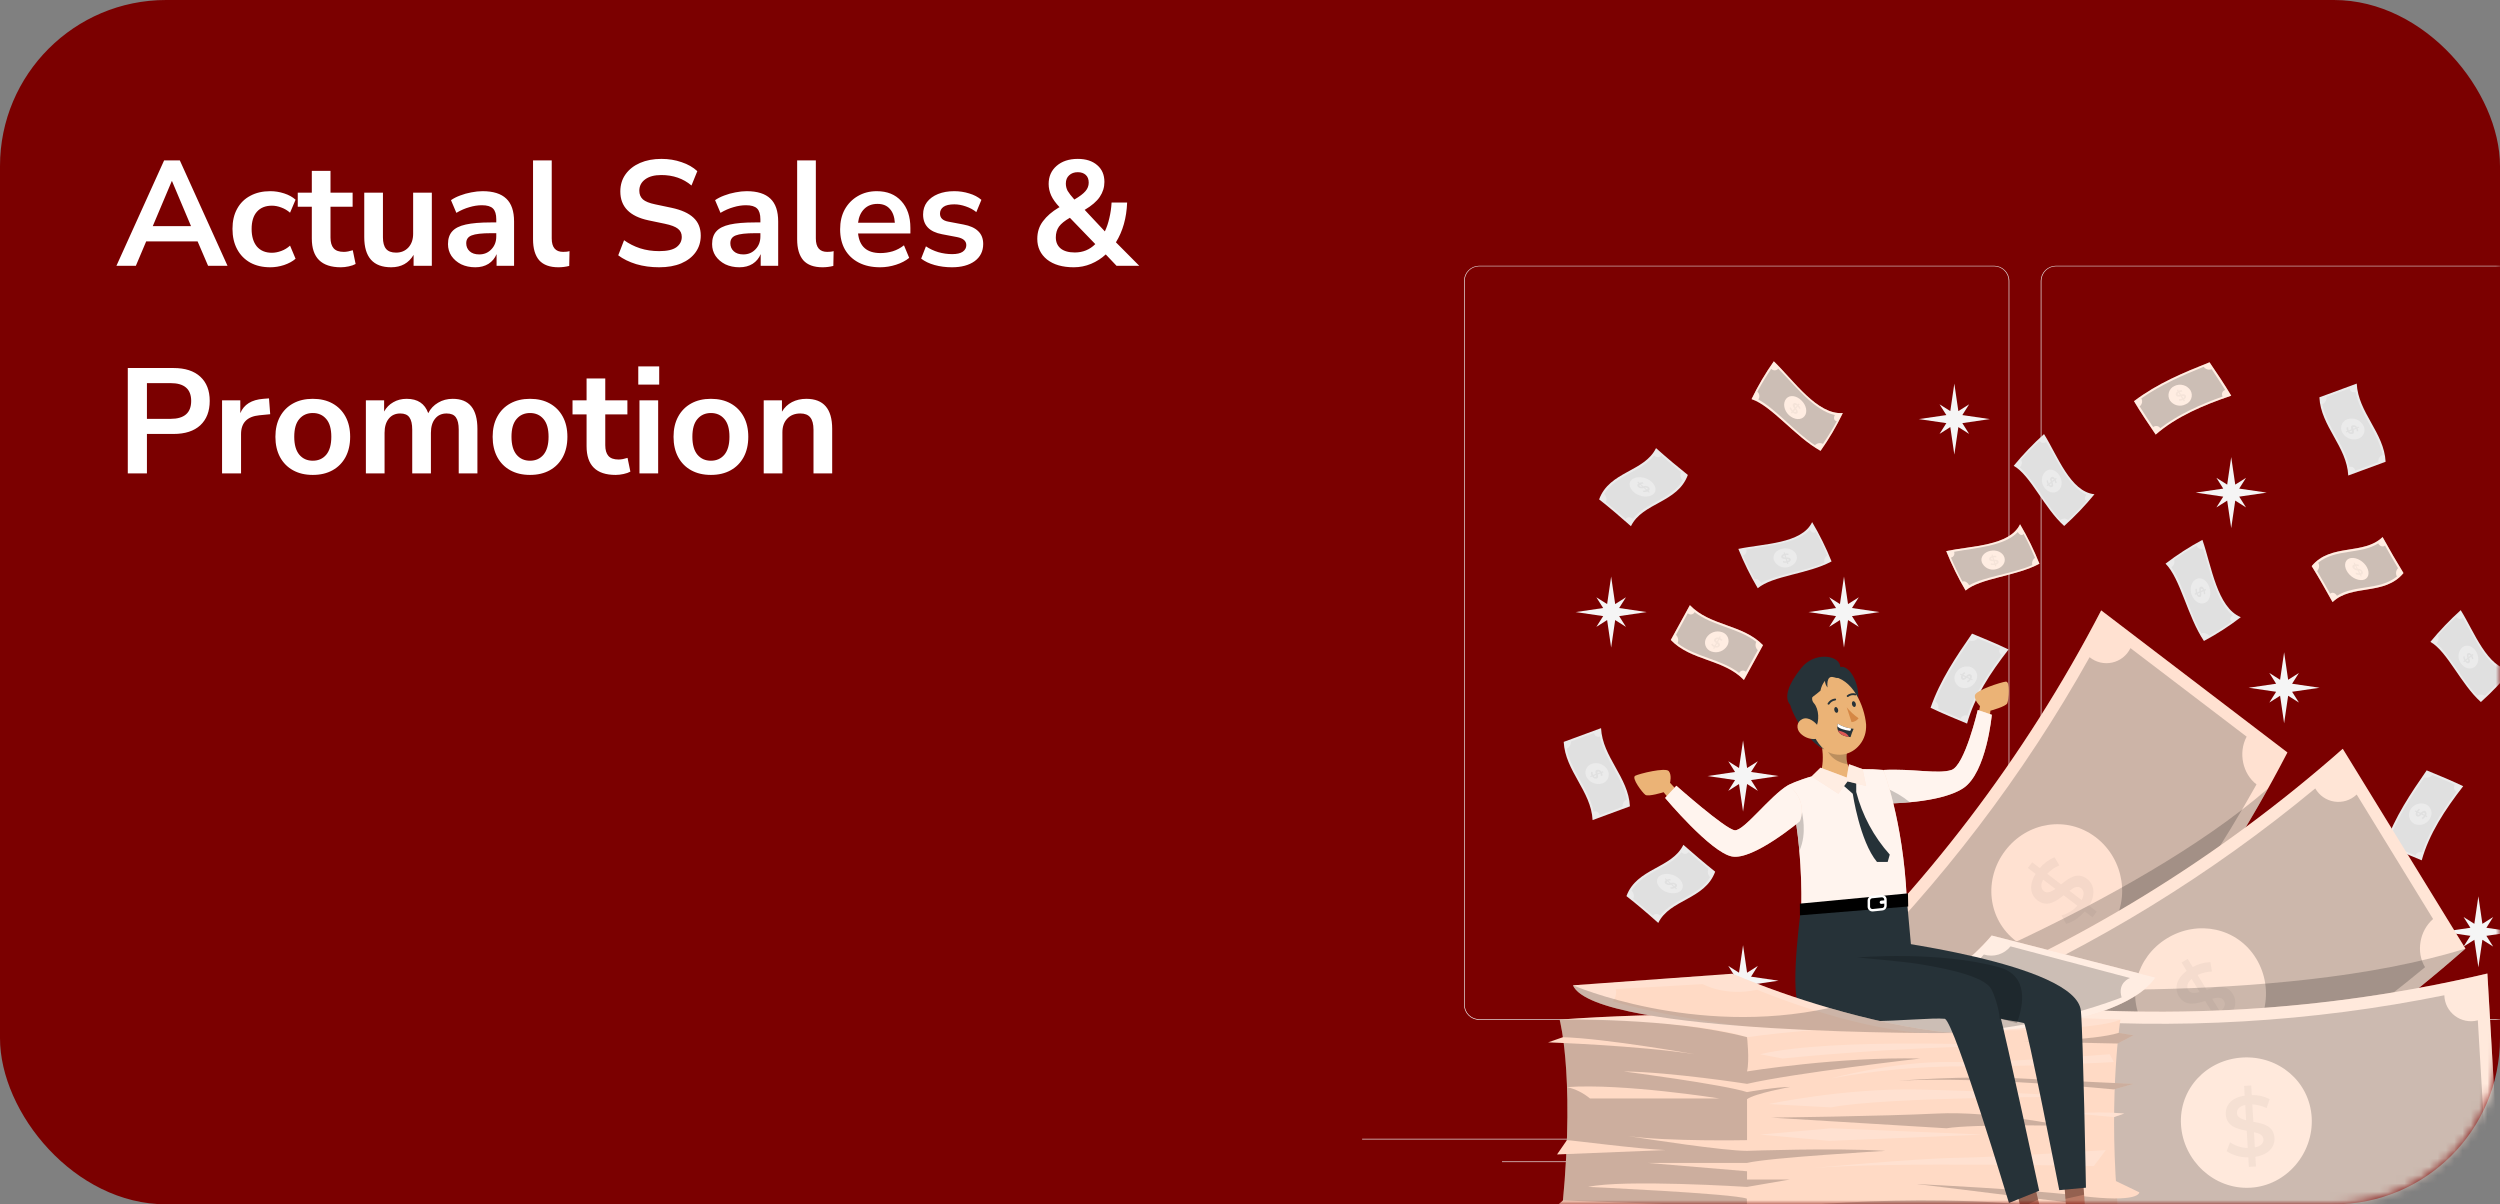 <svg width="301" height="145" viewBox="0 0 301 145" fill="none" xmlns="http://www.w3.org/2000/svg">
<rect x="0" y="0" width="301" height="145" fill="#808080" stroke="none"/>
<rect width="301" height="145" rx="20" fill="#7B0000"/>
<path d="M14.018 32L19.76 19.31H21.65L27.392 32H25.052L23.792 29.066H17.6L16.358 32H14.018ZM20.678 21.812L18.392 27.23H23L20.714 21.812H20.678ZM32.545 32.18C31.621 32.18 30.817 31.994 30.133 31.622C29.449 31.238 28.921 30.698 28.549 30.002C28.177 29.306 27.991 28.49 27.991 27.554C27.991 26.618 28.177 25.814 28.549 25.142C28.921 24.458 29.449 23.936 30.133 23.576C30.817 23.204 31.621 23.018 32.545 23.018C33.109 23.018 33.667 23.108 34.219 23.288C34.771 23.468 35.227 23.72 35.587 24.044L34.921 25.61C34.609 25.334 34.255 25.124 33.859 24.98C33.475 24.836 33.103 24.764 32.743 24.764C31.963 24.764 31.357 25.01 30.925 25.502C30.505 25.982 30.295 26.672 30.295 27.572C30.295 28.46 30.505 29.162 30.925 29.678C31.357 30.182 31.963 30.434 32.743 30.434C33.091 30.434 33.463 30.362 33.859 30.218C34.255 30.074 34.609 29.858 34.921 29.57L35.587 31.154C35.227 31.466 34.765 31.718 34.201 31.91C33.649 32.09 33.097 32.18 32.545 32.18ZM41.034 32.18C38.706 32.18 37.542 31.028 37.542 28.724V24.89H35.85V23.198H37.542V20.57H39.792V23.198H42.456V24.89H39.792V28.598C39.792 29.174 39.918 29.606 40.17 29.894C40.422 30.182 40.83 30.326 41.394 30.326C41.562 30.326 41.736 30.308 41.916 30.272C42.096 30.224 42.282 30.176 42.474 30.128L42.816 31.784C42.6 31.904 42.324 32 41.988 32.072C41.664 32.144 41.346 32.18 41.034 32.18ZM47.096 32.18C44.936 32.18 43.856 30.968 43.856 28.544V23.198H46.106V28.58C46.106 29.204 46.232 29.666 46.484 29.966C46.736 30.266 47.138 30.416 47.69 30.416C48.29 30.416 48.782 30.212 49.166 29.804C49.55 29.384 49.742 28.832 49.742 28.148V23.198H51.992V32H49.796V30.686C49.208 31.682 48.308 32.18 47.096 32.18ZM57.232 32.18C56.596 32.18 56.026 32.06 55.522 31.82C55.03 31.568 54.64 31.232 54.352 30.812C54.076 30.392 53.938 29.918 53.938 29.39C53.938 28.742 54.106 28.232 54.442 27.86C54.778 27.476 55.324 27.2 56.08 27.032C56.836 26.864 57.85 26.78 59.122 26.78H59.752V26.402C59.752 25.802 59.62 25.37 59.356 25.106C59.092 24.842 58.648 24.71 58.024 24.71C57.532 24.71 57.028 24.788 56.512 24.944C55.996 25.088 55.474 25.316 54.946 25.628L54.298 24.098C54.61 23.882 54.976 23.696 55.396 23.54C55.828 23.372 56.278 23.246 56.746 23.162C57.226 23.066 57.676 23.018 58.096 23.018C59.38 23.018 60.334 23.318 60.958 23.918C61.582 24.506 61.894 25.424 61.894 26.672V32H59.788V30.596C59.584 31.088 59.26 31.478 58.816 31.766C58.372 32.042 57.844 32.18 57.232 32.18ZM57.7 30.632C58.288 30.632 58.774 30.428 59.158 30.02C59.554 29.612 59.752 29.096 59.752 28.472V28.076H59.14C58.012 28.076 57.226 28.166 56.782 28.346C56.35 28.514 56.134 28.826 56.134 29.282C56.134 29.678 56.272 30.002 56.548 30.254C56.824 30.506 57.208 30.632 57.7 30.632ZM67.238 32.18C66.194 32.18 65.42 31.898 64.916 31.334C64.424 30.758 64.178 29.918 64.178 28.814V19.31H66.428V28.706C66.428 29.786 66.884 30.326 67.796 30.326C67.928 30.326 68.06 30.32 68.192 30.308C68.324 30.296 68.45 30.272 68.57 30.236L68.534 32.018C68.102 32.126 67.67 32.18 67.238 32.18ZM79.367 32.18C78.371 32.18 77.447 32.054 76.595 31.802C75.743 31.538 75.023 31.184 74.435 30.74L75.137 28.922C75.725 29.342 76.367 29.666 77.063 29.894C77.771 30.122 78.539 30.236 79.367 30.236C80.315 30.236 81.005 30.08 81.437 29.768C81.869 29.444 82.085 29.03 82.085 28.526C82.085 28.106 81.929 27.776 81.617 27.536C81.317 27.296 80.795 27.098 80.051 26.942L78.071 26.528C75.815 26.048 74.687 24.89 74.687 23.054C74.687 22.262 74.897 21.572 75.317 20.984C75.737 20.396 76.319 19.94 77.063 19.616C77.807 19.292 78.665 19.13 79.637 19.13C80.501 19.13 81.311 19.262 82.067 19.526C82.823 19.778 83.453 20.138 83.957 20.606L83.255 22.334C82.259 21.494 81.047 21.074 79.619 21.074C78.791 21.074 78.143 21.248 77.675 21.596C77.207 21.944 76.973 22.4 76.973 22.964C76.973 23.396 77.117 23.744 77.405 24.008C77.693 24.26 78.185 24.458 78.881 24.602L80.843 25.016C82.031 25.268 82.913 25.664 83.489 26.204C84.077 26.744 84.371 27.464 84.371 28.364C84.371 29.12 84.167 29.786 83.759 30.362C83.351 30.938 82.769 31.388 82.013 31.712C81.269 32.024 80.387 32.18 79.367 32.18ZM89.031 32.18C88.395 32.18 87.825 32.06 87.321 31.82C86.829 31.568 86.439 31.232 86.151 30.812C85.875 30.392 85.737 29.918 85.737 29.39C85.737 28.742 85.905 28.232 86.241 27.86C86.577 27.476 87.123 27.2 87.879 27.032C88.635 26.864 89.649 26.78 90.921 26.78H91.551V26.402C91.551 25.802 91.419 25.37 91.155 25.106C90.891 24.842 90.447 24.71 89.823 24.71C89.331 24.71 88.827 24.788 88.311 24.944C87.795 25.088 87.273 25.316 86.745 25.628L86.097 24.098C86.409 23.882 86.775 23.696 87.195 23.54C87.627 23.372 88.077 23.246 88.545 23.162C89.025 23.066 89.475 23.018 89.895 23.018C91.179 23.018 92.133 23.318 92.757 23.918C93.381 24.506 93.693 25.424 93.693 26.672V32H91.587V30.596C91.383 31.088 91.059 31.478 90.615 31.766C90.171 32.042 89.643 32.18 89.031 32.18ZM89.499 30.632C90.087 30.632 90.573 30.428 90.957 30.02C91.353 29.612 91.551 29.096 91.551 28.472V28.076H90.939C89.811 28.076 89.025 28.166 88.581 28.346C88.149 28.514 87.933 28.826 87.933 29.282C87.933 29.678 88.071 30.002 88.347 30.254C88.623 30.506 89.007 30.632 89.499 30.632ZM99.037 32.18C97.993 32.18 97.219 31.898 96.715 31.334C96.223 30.758 95.977 29.918 95.977 28.814V19.31H98.227V28.706C98.227 29.786 98.683 30.326 99.595 30.326C99.727 30.326 99.859 30.32 99.991 30.308C100.123 30.296 100.249 30.272 100.369 30.236L100.333 32.018C99.901 32.126 99.469 32.18 99.037 32.18ZM105.975 32.18C104.979 32.18 104.121 31.994 103.401 31.622C102.681 31.25 102.123 30.722 101.727 30.038C101.343 29.354 101.151 28.544 101.151 27.608C101.151 26.696 101.337 25.898 101.709 25.214C102.093 24.53 102.615 23.996 103.275 23.612C103.947 23.216 104.709 23.018 105.561 23.018C106.809 23.018 107.793 23.414 108.513 24.206C109.245 24.998 109.611 26.078 109.611 27.446V28.112H103.311C103.479 29.684 104.379 30.47 106.011 30.47C106.503 30.47 106.995 30.398 107.487 30.254C107.979 30.098 108.429 29.858 108.837 29.534L109.467 31.046C109.047 31.394 108.519 31.67 107.883 31.874C107.247 32.078 106.611 32.18 105.975 32.18ZM105.651 24.548C104.991 24.548 104.457 24.752 104.049 25.16C103.641 25.568 103.395 26.12 103.311 26.816H107.739C107.691 26.084 107.487 25.526 107.127 25.142C106.779 24.746 106.287 24.548 105.651 24.548ZM114.615 32.18C113.871 32.18 113.175 32.09 112.527 31.91C111.879 31.73 111.339 31.472 110.907 31.136L111.483 29.66C111.927 29.96 112.425 30.194 112.977 30.362C113.529 30.518 114.081 30.596 114.633 30.596C115.209 30.596 115.635 30.5 115.911 30.308C116.199 30.104 116.343 29.84 116.343 29.516C116.343 29.012 115.971 28.688 115.227 28.544L113.427 28.202C111.903 27.914 111.141 27.122 111.141 25.826C111.141 25.25 111.297 24.752 111.609 24.332C111.933 23.912 112.377 23.588 112.941 23.36C113.505 23.132 114.153 23.018 114.885 23.018C115.509 23.018 116.109 23.108 116.685 23.288C117.261 23.456 117.753 23.714 118.161 24.062L117.549 25.538C117.201 25.25 116.781 25.022 116.289 24.854C115.809 24.686 115.347 24.602 114.903 24.602C114.315 24.602 113.877 24.704 113.589 24.908C113.313 25.112 113.175 25.382 113.175 25.718C113.175 26.246 113.517 26.57 114.201 26.69L116.001 27.032C116.781 27.176 117.369 27.44 117.765 27.824C118.173 28.208 118.377 28.724 118.377 29.372C118.377 30.248 118.035 30.938 117.351 31.442C116.667 31.934 115.755 32.18 114.615 32.18ZM129.281 32.18C127.925 32.18 126.851 31.868 126.059 31.244C125.279 30.608 124.889 29.78 124.889 28.76C124.889 27.944 125.117 27.236 125.573 26.636C126.029 26.024 126.659 25.478 127.463 24.998L127.571 24.944C127.103 24.452 126.767 23.984 126.563 23.54C126.359 23.084 126.257 22.622 126.257 22.154C126.257 21.254 126.575 20.528 127.211 19.976C127.859 19.412 128.711 19.13 129.767 19.13C130.751 19.13 131.531 19.382 132.107 19.886C132.683 20.378 132.971 21.05 132.971 21.902C132.971 22.55 132.785 23.15 132.413 23.702C132.053 24.242 131.447 24.764 130.595 25.268L133.025 27.86C133.253 27.38 133.433 26.846 133.565 26.258C133.709 25.658 133.799 25.034 133.835 24.386H135.707C135.635 26.246 135.185 27.842 134.357 29.174L137.165 32H134.429L133.133 30.632C132.617 31.112 132.029 31.49 131.369 31.766C130.709 32.042 130.013 32.18 129.281 32.18ZM129.767 20.732C129.335 20.732 128.987 20.858 128.723 21.11C128.459 21.35 128.327 21.68 128.327 22.1C128.327 22.412 128.399 22.706 128.543 22.982C128.699 23.246 128.969 23.594 129.353 24.026C129.989 23.654 130.433 23.318 130.685 23.018C130.949 22.718 131.081 22.376 131.081 21.992C131.081 21.584 130.961 21.272 130.721 21.056C130.481 20.84 130.163 20.732 129.767 20.732ZM129.407 30.398C130.379 30.398 131.201 30.062 131.873 29.39L128.813 26.222C128.201 26.57 127.763 26.924 127.499 27.284C127.247 27.644 127.121 28.076 127.121 28.58C127.121 29.144 127.313 29.588 127.697 29.912C128.093 30.236 128.663 30.398 129.407 30.398ZM15.386 57V44.31H20.894C22.286 44.31 23.36 44.658 24.116 45.354C24.872 46.05 25.25 47.022 25.25 48.27C25.25 49.518 24.872 50.496 24.116 51.204C23.36 51.9 22.286 52.248 20.894 52.248H17.69V57H15.386ZM17.69 50.43H20.534C22.19 50.43 23.018 49.71 23.018 48.27C23.018 46.842 22.19 46.128 20.534 46.128H17.69V50.43ZM26.736 57V48.198H28.932V49.746C29.364 48.702 30.288 48.126 31.704 48.018L32.388 47.964L32.532 49.872L31.236 49.998C29.76 50.142 29.022 50.898 29.022 52.266V57H26.736ZM37.659 57.18C36.747 57.18 35.955 56.994 35.283 56.622C34.611 56.25 34.089 55.722 33.717 55.038C33.345 54.342 33.159 53.526 33.159 52.59C33.159 51.654 33.345 50.844 33.717 50.16C34.089 49.476 34.611 48.948 35.283 48.576C35.955 48.204 36.747 48.018 37.659 48.018C38.571 48.018 39.363 48.204 40.035 48.576C40.707 48.948 41.229 49.476 41.601 50.16C41.973 50.844 42.159 51.654 42.159 52.59C42.159 53.526 41.973 54.342 41.601 55.038C41.229 55.722 40.707 56.25 40.035 56.622C39.363 56.994 38.571 57.18 37.659 57.18ZM37.659 55.47C38.331 55.47 38.871 55.23 39.279 54.75C39.687 54.258 39.891 53.538 39.891 52.59C39.891 51.63 39.687 50.916 39.279 50.448C38.871 49.968 38.331 49.728 37.659 49.728C36.987 49.728 36.447 49.968 36.039 50.448C35.631 50.916 35.427 51.63 35.427 52.59C35.427 53.538 35.631 54.258 36.039 54.75C36.447 55.23 36.987 55.47 37.659 55.47ZM44.052 57V48.198H46.248V49.548C46.512 49.068 46.878 48.696 47.346 48.432C47.814 48.156 48.354 48.018 48.966 48.018C50.286 48.018 51.15 48.594 51.558 49.746C51.834 49.206 52.23 48.786 52.746 48.486C53.262 48.174 53.85 48.018 54.51 48.018C56.49 48.018 57.48 49.224 57.48 51.636V57H55.23V51.726C55.23 51.054 55.116 50.562 54.888 50.25C54.672 49.938 54.3 49.782 53.772 49.782C53.184 49.782 52.722 49.992 52.386 50.412C52.05 50.82 51.882 51.39 51.882 52.122V57H49.632V51.726C49.632 51.054 49.518 50.562 49.29 50.25C49.074 49.938 48.708 49.782 48.192 49.782C47.604 49.782 47.142 49.992 46.806 50.412C46.47 50.82 46.302 51.39 46.302 52.122V57H44.052ZM63.815 57.18C62.903 57.18 62.111 56.994 61.439 56.622C60.767 56.25 60.245 55.722 59.873 55.038C59.501 54.342 59.315 53.526 59.315 52.59C59.315 51.654 59.501 50.844 59.873 50.16C60.245 49.476 60.767 48.948 61.439 48.576C62.111 48.204 62.903 48.018 63.815 48.018C64.727 48.018 65.519 48.204 66.191 48.576C66.863 48.948 67.385 49.476 67.757 50.16C68.129 50.844 68.315 51.654 68.315 52.59C68.315 53.526 68.129 54.342 67.757 55.038C67.385 55.722 66.863 56.25 66.191 56.622C65.519 56.994 64.727 57.18 63.815 57.18ZM63.815 55.47C64.487 55.47 65.027 55.23 65.435 54.75C65.843 54.258 66.047 53.538 66.047 52.59C66.047 51.63 65.843 50.916 65.435 50.448C65.027 49.968 64.487 49.728 63.815 49.728C63.143 49.728 62.603 49.968 62.195 50.448C61.787 50.916 61.583 51.63 61.583 52.59C61.583 53.538 61.787 54.258 62.195 54.75C62.603 55.23 63.143 55.47 63.815 55.47ZM74.116 57.18C71.788 57.18 70.624 56.028 70.624 53.724V49.89H68.932V48.198H70.624V45.57H72.874V48.198H75.538V49.89H72.874V53.598C72.874 54.174 73 54.606 73.252 54.894C73.504 55.182 73.912 55.326 74.476 55.326C74.644 55.326 74.818 55.308 74.998 55.272C75.178 55.224 75.364 55.176 75.556 55.128L75.898 56.784C75.682 56.904 75.406 57 75.07 57.072C74.746 57.144 74.428 57.18 74.116 57.18ZM76.848 46.308V44.112H79.368V46.308H76.848ZM76.992 57V48.198H79.242V57H76.992ZM85.594 57.18C84.682 57.18 83.89 56.994 83.218 56.622C82.546 56.25 82.024 55.722 81.652 55.038C81.28 54.342 81.094 53.526 81.094 52.59C81.094 51.654 81.28 50.844 81.652 50.16C82.024 49.476 82.546 48.948 83.218 48.576C83.89 48.204 84.682 48.018 85.594 48.018C86.506 48.018 87.298 48.204 87.97 48.576C88.642 48.948 89.164 49.476 89.536 50.16C89.908 50.844 90.094 51.654 90.094 52.59C90.094 53.526 89.908 54.342 89.536 55.038C89.164 55.722 88.642 56.25 87.97 56.622C87.298 56.994 86.506 57.18 85.594 57.18ZM85.594 55.47C86.266 55.47 86.806 55.23 87.214 54.75C87.622 54.258 87.826 53.538 87.826 52.59C87.826 51.63 87.622 50.916 87.214 50.448C86.806 49.968 86.266 49.728 85.594 49.728C84.922 49.728 84.382 49.968 83.974 50.448C83.566 50.916 83.362 51.63 83.362 52.59C83.362 53.538 83.566 54.258 83.974 54.75C84.382 55.23 84.922 55.47 85.594 55.47ZM91.951 57V48.198H94.147V49.566C94.447 49.062 94.849 48.678 95.353 48.414C95.869 48.15 96.445 48.018 97.081 48.018C99.157 48.018 100.195 49.224 100.195 51.636V57H97.945V51.744C97.945 51.06 97.813 50.562 97.549 50.25C97.297 49.938 96.901 49.782 96.361 49.782C95.701 49.782 95.173 49.992 94.777 50.412C94.393 50.82 94.201 51.366 94.201 52.05V57H91.951Z" fill="white"/>
<mask id="mask0_25_464" style="mask-type:alpha" maskUnits="userSpaceOnUse" x="0" y="0" width="301" height="145">
<rect width="301" height="145" rx="20" fill="#7B0000"/>
</mask>
<g mask="url(#mask0_25_464)">
<path d="M324.522 137.11H164V137.19H324.522V137.11Z" fill="#EBEBEB"/>
<path d="M308.438 142.276H297.805V142.356H308.438V142.276Z" fill="#EBEBEB"/>
<path d="M270.337 143.149H267.547V143.229H270.337V143.149Z" fill="#EBEBEB"/>
<path d="M297.484 139.296H291.323V139.377H297.484V139.296Z" fill="#EBEBEB"/>
<path d="M194.708 139.836H180.842V139.916H194.708V139.836Z" fill="#EBEBEB"/>
<path d="M199.601 139.836H197.568V139.916H199.601V139.836Z" fill="#EBEBEB"/>
<path d="M236.283 141.191H206.208V141.271H236.283V141.191Z" fill="#EBEBEB"/>
<path d="M240.088 122.791H178.097C177.611 122.791 177.146 122.597 176.803 122.253C176.46 121.91 176.267 121.444 176.267 120.958V33.817C176.271 33.334 176.466 32.873 176.809 32.532C177.151 32.192 177.614 32.001 178.097 32H240.088C240.574 32 241.04 32.193 241.384 32.537C241.728 32.881 241.921 33.347 241.921 33.833V120.958C241.921 121.445 241.728 121.911 241.384 122.255C241.04 122.598 240.574 122.791 240.088 122.791ZM178.097 32.064C177.633 32.065 177.188 32.25 176.86 32.579C176.532 32.907 176.347 33.353 176.347 33.817V120.958C176.347 121.423 176.532 121.868 176.86 122.197C177.188 122.525 177.633 122.71 178.097 122.711H240.088C240.552 122.71 240.998 122.525 241.326 122.197C241.655 121.868 241.84 121.423 241.841 120.958V33.817C241.84 33.352 241.655 32.907 241.326 32.579C240.998 32.25 240.552 32.065 240.088 32.064H178.097Z" fill="#EBEBEB"/>
<path d="M309.533 122.791H247.539C247.053 122.791 246.587 122.597 246.244 122.254C245.9 121.91 245.707 121.444 245.706 120.958V33.817C245.711 33.334 245.906 32.872 246.249 32.532C246.593 32.192 247.056 32.001 247.539 32H309.533C310.015 32.002 310.477 32.193 310.819 32.533C311.161 32.874 311.355 33.335 311.36 33.817V120.958C311.36 121.443 311.167 121.909 310.825 122.252C310.483 122.596 310.018 122.79 309.533 122.791ZM247.539 32.064C247.074 32.065 246.629 32.25 246.301 32.579C245.972 32.907 245.787 33.352 245.786 33.817V120.958C245.787 121.423 245.972 121.868 246.301 122.197C246.629 122.525 247.074 122.71 247.539 122.711H309.533C309.998 122.71 310.443 122.525 310.771 122.197C311.1 121.868 311.285 121.423 311.286 120.958V33.817C311.285 33.352 311.1 32.907 310.771 32.579C310.443 32.25 309.998 32.065 309.533 32.064H247.539Z" fill="#EBEBEB"/>
<path d="M236.264 50.945L239.58 50.46L236.264 49.975L237.083 48.678L235.786 49.497L235.301 46.184L234.816 49.497L233.519 48.678L234.341 49.975L231.025 50.46L234.341 50.945L233.519 52.242L234.816 51.42L235.301 54.736L235.786 51.42L237.083 52.242L236.264 50.945Z" fill="#F5F5F5"/>
<path d="M269.601 59.796L272.914 59.311L269.601 58.827L270.42 57.53L269.123 58.348L268.638 55.032L268.153 58.348L266.856 57.53L267.678 58.827L264.362 59.311L267.678 59.796L266.856 61.093L268.153 60.271L268.638 63.588L269.123 60.271L270.42 61.093L269.601 59.796Z" fill="#F5F5F5"/>
<path d="M222.976 74.179L226.292 73.694L222.976 73.206L223.798 71.912L222.501 72.731L222.016 69.415L221.531 72.731L220.234 71.912L221.056 73.206L217.74 73.694L221.056 74.179L220.234 75.476L221.531 74.654L222.016 77.971L222.501 74.654L223.798 75.476L222.976 74.179Z" fill="#F5F5F5"/>
<path d="M194.946 74.179L198.259 73.694L194.946 73.206L195.764 71.912L194.467 72.731L193.982 69.415L193.498 72.731L192.201 71.912L193.022 73.206L189.706 73.694L193.022 74.179L192.201 75.476L193.498 74.654L193.982 77.971L194.467 74.654L195.764 75.476L194.946 74.179Z" fill="#F5F5F5"/>
<path d="M210.824 93.92L214.141 93.435L210.824 92.947L211.646 91.653L210.349 92.472L209.864 89.156L209.377 92.472L208.083 91.653L208.901 92.947L205.585 93.435L208.901 93.92L208.083 95.217L209.377 94.395L209.864 97.712L210.349 94.395L211.646 95.217L210.824 93.92Z" fill="#F5F5F5"/>
<path d="M275.968 83.29L279.284 82.805L275.968 82.321L276.79 81.024L275.492 81.845L275.008 78.529L274.523 81.845L273.226 81.024L274.045 82.321L270.731 82.805L274.045 83.29L273.226 84.587L274.523 83.769L275.008 87.085L275.492 83.769L276.79 84.587L275.968 83.29Z" fill="#F5F5F5"/>
<path d="M299.359 112.675L302.672 112.187L299.359 111.703L300.178 110.409L298.881 111.227L298.396 107.911L297.911 111.227L296.614 110.409L297.436 111.703L294.12 112.187L297.436 112.675L296.614 113.969L297.911 113.15L298.396 116.467L298.881 113.15L300.178 113.969L299.359 112.675Z" fill="#F5F5F5"/>
<path d="M271.691 111.655L275.008 111.17L271.691 110.682L272.513 109.388L271.216 110.207L270.731 106.89L270.243 110.207L268.95 109.388L269.768 110.682L266.452 111.17L269.768 111.655L268.95 112.952L270.243 112.13L270.731 115.446L271.216 112.13L272.513 112.952L271.691 111.655Z" fill="#F5F5F5"/>
<path d="M210.824 118.563L214.141 118.075L210.824 117.591L211.646 116.294L210.349 117.115L209.864 113.799L209.377 117.115L208.083 116.294L208.901 117.591L205.585 118.075L208.901 118.563L208.083 119.857L209.377 119.039L209.864 122.355L210.349 119.039L211.646 119.857L210.824 118.563Z" fill="#F5F5F5"/>
<path d="M246.859 103.49L250.175 103.006L246.859 102.521L247.68 101.224L246.383 102.042L245.899 98.729L245.414 102.042L244.117 101.224L244.935 102.521L241.619 103.006L244.935 103.49L244.117 104.787L245.414 103.965L245.899 107.282L246.383 103.965L247.68 104.787L246.859 103.49Z" fill="#F5F5F5"/>
<path d="M228.045 139.2L231.362 138.715L228.045 138.231L228.864 136.933L227.567 137.752L227.082 134.439L226.597 137.752L225.3 136.933L226.122 138.231L222.806 138.715L226.122 139.2L225.3 140.497L226.597 139.675L227.082 142.992L227.567 139.675L228.864 140.497L228.045 139.2Z" fill="#F5F5F5"/>
<path d="M264.937 137.036L268.253 136.552L264.937 136.067L265.755 134.77L264.461 135.592L263.973 132.275L263.489 135.592L262.192 134.77L263.013 136.067L259.697 136.552L263.013 137.036L262.192 138.333L263.489 137.512L263.973 140.828L264.461 137.512L265.755 138.333L264.937 137.036Z" fill="#F5F5F5"/>
<path d="M265.354 77.174C263.383 74.256 262.538 69.678 260.731 67.864C262.13 66.79 263.615 65.832 265.171 65C266.278 68.188 266.937 73.135 269.794 74.311C268.395 75.385 266.91 76.343 265.354 77.174Z" fill="#EBEBEB"/>
<path d="M268.693 74.856C268.417 74.673 268.487 74.314 268.824 74.089C266.847 72.5 266.137 68.802 265.242 66.034C265.169 66.067 265.089 66.084 265.009 66.084C264.929 66.084 264.85 66.066 264.777 66.033C264.704 65.999 264.64 65.951 264.587 65.89C264.535 65.829 264.497 65.758 264.474 65.681C263.535 66.201 262.625 66.77 261.745 67.386C261.814 67.548 261.819 67.729 261.759 67.895C261.7 68.06 261.58 68.197 261.424 68.278C262.763 70.169 263.579 73.659 265.042 76.266C265.207 76.205 265.387 76.199 265.555 76.249C265.723 76.3 265.87 76.403 265.973 76.545C266.909 76.03 267.816 75.466 268.693 74.856ZM263.877 71.617C263.585 70.837 263.855 69.989 264.452 69.713C265.049 69.437 265.736 69.896 266.009 70.696C266.282 71.495 266.07 72.323 265.476 72.587C264.882 72.85 264.166 72.404 263.887 71.617H263.877Z" fill="#E0E0E0"/>
<path d="M220.52 67.597C217.698 69.119 213.418 69.309 211.633 70.824C210.738 69.306 209.957 67.723 209.296 66.089C212.311 65.447 216.918 65.491 218.183 62.862C219.081 64.379 219.862 65.962 220.52 67.597Z" fill="#EBEBEB"/>
<path d="M218.613 64.011C218.427 64.258 218.096 64.14 217.913 63.777C216.308 65.488 212.857 65.671 210.24 66.162C210.268 66.233 210.281 66.308 210.277 66.384C210.273 66.46 210.252 66.534 210.216 66.6C210.18 66.667 210.13 66.725 210.07 66.77C210.009 66.816 209.939 66.847 209.864 66.862C210.247 67.774 210.699 68.734 211.251 69.752C211.499 69.626 211.861 69.822 212.054 70.188C213.887 69.145 217.159 68.83 219.666 67.761C219.617 67.601 219.621 67.429 219.679 67.272C219.737 67.115 219.846 66.981 219.987 66.891C219.608 65.983 219.162 65.026 218.616 64.002L218.613 64.011ZM215.3 68.278C214.962 68.369 214.602 68.336 214.287 68.184C213.971 68.032 213.721 67.771 213.582 67.45C213.367 66.808 213.839 66.227 214.593 66.066C215.348 65.906 216.099 66.23 216.301 66.846C216.504 67.463 216.041 68.092 215.3 68.278Z" fill="#E0E0E0"/>
<path d="M248.528 63.328C246.13 61.193 244.486 57.228 242.451 56.082C243.57 54.719 244.79 53.443 246.101 52.264C247.735 54.878 249.273 59.221 252.175 59.507C251.057 60.87 249.838 62.147 248.528 63.328Z" fill="#EBEBEB"/>
<path d="M251.241 60.303C250.949 60.213 250.945 59.864 251.225 59.568C249.077 58.647 247.712 55.465 246.354 53.189C246.298 53.24 246.231 53.278 246.159 53.3C246.086 53.323 246.009 53.328 245.934 53.318C245.859 53.306 245.787 53.279 245.723 53.237C245.66 53.194 245.607 53.139 245.568 53.073C244.842 53.748 244.094 54.499 243.321 55.372C243.523 55.562 243.462 55.969 243.183 56.274C244.788 57.642 246.207 60.608 248.072 62.596C248.206 62.495 248.369 62.44 248.536 62.44C248.703 62.44 248.866 62.495 249 62.596C249.722 61.928 250.467 61.18 251.247 60.316L251.241 60.303ZM246.104 58.647C245.902 58.36 245.811 58.011 245.846 57.662C245.881 57.313 246.041 56.989 246.297 56.749C246.81 56.335 247.529 56.573 247.944 57.228C248.358 57.883 248.303 58.698 247.793 59.099C247.282 59.501 246.531 59.289 246.114 58.647H246.104Z" fill="#E0E0E0"/>
<path d="M256.053 96.809C254.958 93.795 255.395 89.534 254.159 87.547C255.791 86.886 257.471 86.347 259.183 85.936C259.379 89.011 258.66 93.564 261.078 95.201C259.446 95.862 257.766 96.4 256.053 96.809Z" fill="#EBEBEB"/>
<path d="M259.877 95.445C259.662 95.224 259.829 94.918 260.198 94.803C258.74 92.966 259.065 89.522 258.962 86.864C258.888 86.882 258.811 86.884 258.736 86.869C258.661 86.854 258.59 86.823 258.529 86.778C258.467 86.732 258.417 86.674 258.38 86.606C258.344 86.539 258.324 86.465 258.32 86.388C257.357 86.635 256.345 86.941 255.247 87.335C255.334 87.599 255.087 87.929 254.695 88.064C255.459 90.032 255.292 93.317 255.979 95.949C256.145 95.926 256.313 95.956 256.46 96.036C256.607 96.116 256.724 96.241 256.795 96.392C257.758 96.148 258.763 95.846 259.858 95.455L259.877 95.445ZM256.159 91.547C256.117 91.2 256.201 90.849 256.398 90.559C256.595 90.269 256.89 90.06 257.228 89.971C257.87 89.849 258.397 90.401 258.448 91.172C258.5 91.942 258.066 92.636 257.427 92.748C256.788 92.861 256.217 92.308 256.159 91.547Z" fill="#E0E0E0"/>
<path d="M298.698 84.526C296.299 82.391 294.656 78.426 292.62 77.28C293.74 75.919 294.96 74.643 296.271 73.463C297.908 76.076 299.446 80.42 302.348 80.706C301.229 82.069 300.008 83.346 298.698 84.526Z" fill="#EBEBEB"/>
<path d="M301.407 81.505C301.112 81.412 301.112 81.062 301.391 80.767C299.237 79.836 297.876 76.664 296.524 74.378C296.468 74.429 296.401 74.467 296.328 74.49C296.256 74.512 296.179 74.517 296.104 74.506C296.028 74.495 295.956 74.468 295.893 74.425C295.83 74.383 295.777 74.328 295.738 74.262C295.012 74.936 294.264 75.688 293.49 76.561C293.693 76.75 293.632 77.158 293.352 77.463C294.957 78.831 296.376 81.797 298.242 83.784C298.376 83.684 298.538 83.63 298.706 83.63C298.873 83.63 299.036 83.684 299.17 83.784C299.892 83.117 300.637 82.369 301.417 81.505H301.407ZM296.271 79.836C296.068 79.55 295.976 79.201 296.012 78.853C296.047 78.504 296.208 78.181 296.463 77.942C296.974 77.524 297.696 77.762 298.107 78.417C298.518 79.072 298.47 79.887 297.959 80.288C297.449 80.69 296.701 80.478 296.271 79.836Z" fill="#E0E0E0"/>
<path d="M296.797 79.633L296.659 79.739L296.579 79.614L296.714 79.508C296.629 79.369 296.581 79.211 296.572 79.049L296.739 79.02C296.744 79.155 296.78 79.287 296.845 79.405L297.086 79.219C297.012 79.02 296.938 78.799 297.108 78.667C297.23 78.571 297.413 78.606 297.584 78.837L297.722 78.731L297.802 78.86L297.667 78.962C297.733 79.078 297.777 79.206 297.795 79.338L297.632 79.367C297.616 79.262 297.583 79.16 297.535 79.065L297.291 79.254C297.368 79.454 297.449 79.675 297.291 79.803C297.134 79.932 296.97 79.865 296.797 79.633ZM297.234 79.104L297.452 78.94C297.368 78.837 297.295 78.824 297.24 78.866C297.185 78.908 297.198 78.998 297.234 79.104ZM297.137 79.611C297.198 79.566 297.182 79.476 297.137 79.367L296.922 79.534C297.015 79.637 297.086 79.653 297.137 79.611Z" fill="#E0E0E0"/>
<path d="M241.828 78.195C239.674 80.972 237.706 83.945 236.835 87.12C235.384 86.52 233.895 85.916 232.44 85.213C233.58 81.91 235.548 79.011 237.433 76.288C238.884 76.889 240.373 77.492 241.828 78.195Z" fill="#EBEBEB"/>
<path d="M238.107 76.84C237.999 76.986 237.846 77.092 237.673 77.144C237.499 77.195 237.314 77.189 237.144 77.126C235.59 79.396 234.036 81.791 232.989 84.446C233.147 84.531 233.27 84.669 233.335 84.836C233.401 85.003 233.404 85.188 233.346 85.358C234.254 85.775 235.172 86.163 236.081 86.542C236.104 86.463 236.143 86.39 236.197 86.328C236.25 86.265 236.316 86.215 236.391 86.18C236.465 86.145 236.547 86.127 236.629 86.126C236.711 86.126 236.792 86.143 236.868 86.176C237.75 83.592 239.301 81.152 241.022 78.844C240.947 78.811 240.881 78.76 240.829 78.697C240.777 78.633 240.741 78.559 240.723 78.479C240.705 78.399 240.706 78.316 240.727 78.237C240.747 78.157 240.785 78.084 240.839 78.022C239.927 77.605 239.012 77.216 238.104 76.837L238.107 76.84ZM237.84 82.083C237.669 82.399 237.388 82.641 237.05 82.763C236.712 82.885 236.341 82.878 236.007 82.744C235.852 82.67 235.714 82.563 235.603 82.432C235.491 82.3 235.409 82.147 235.361 81.981C235.313 81.816 235.301 81.642 235.325 81.472C235.349 81.301 235.408 81.137 235.5 80.992C235.683 80.676 235.975 80.437 236.321 80.319C236.666 80.201 237.043 80.212 237.381 80.349C237.536 80.422 237.673 80.527 237.783 80.659C237.893 80.79 237.972 80.944 238.016 81.109C238.06 81.274 238.067 81.447 238.036 81.615C238.006 81.784 237.939 81.943 237.84 82.083Z" fill="#E0E0E0"/>
<path d="M237.349 81.711L237.523 81.791L237.449 81.919L237.275 81.839C237.191 81.976 237.071 82.087 236.929 82.16L236.81 82.016C236.93 81.956 237.033 81.866 237.108 81.756L236.787 81.611C236.646 81.765 236.482 81.932 236.267 81.829C236.11 81.756 236.036 81.573 236.155 81.316L235.982 81.236L236.055 81.107L236.229 81.187C236.3 81.076 236.397 80.982 236.511 80.914L236.63 81.049C236.539 81.106 236.459 81.178 236.396 81.264L236.717 81.409C236.861 81.255 237.038 81.088 237.246 81.191C237.404 81.271 237.471 81.441 237.349 81.711ZM236.611 81.531L236.335 81.402C236.286 81.521 236.315 81.595 236.383 81.627C236.45 81.659 236.53 81.611 236.611 81.531ZM237.14 81.406C237.063 81.37 236.986 81.422 236.906 81.505L237.182 81.63C237.23 81.508 237.198 81.441 237.14 81.406Z" fill="#E0E0E0"/>
<path d="M296.569 94.658C294.412 97.435 292.447 100.408 291.577 103.583C290.126 102.983 288.636 102.379 287.182 101.676C288.321 98.373 290.289 95.474 292.171 92.751C293.625 93.352 295.115 93.962 296.569 94.658Z" fill="#EBEBEB"/>
<path d="M292.848 93.3C292.741 93.447 292.589 93.554 292.415 93.606C292.241 93.658 292.055 93.652 291.885 93.589C290.331 95.856 288.777 98.254 287.731 100.909C287.89 100.992 288.013 101.13 288.079 101.297C288.145 101.463 288.149 101.648 288.09 101.818C288.999 102.238 289.917 102.623 290.826 103.005C290.848 102.926 290.887 102.853 290.94 102.79C290.994 102.727 291.06 102.676 291.135 102.642C291.209 102.607 291.291 102.589 291.373 102.588C291.456 102.588 291.537 102.605 291.612 102.639C292.495 100.071 294.046 97.615 295.766 95.307C295.692 95.274 295.626 95.223 295.574 95.16C295.522 95.097 295.485 95.022 295.468 94.942C295.45 94.862 295.451 94.779 295.471 94.7C295.491 94.62 295.53 94.547 295.584 94.485C294.675 94.071 293.76 93.682 292.851 93.303L292.848 93.3ZM292.566 98.553C292.395 98.869 292.113 99.111 291.775 99.233C291.437 99.355 291.066 99.348 290.733 99.214C290.577 99.14 290.439 99.034 290.327 98.902C290.215 98.771 290.133 98.617 290.085 98.451C290.037 98.286 290.025 98.112 290.049 97.941C290.073 97.77 290.133 97.607 290.225 97.461C290.413 97.153 290.705 96.922 291.048 96.81C291.392 96.698 291.764 96.713 292.097 96.851C292.248 96.923 292.382 97.027 292.489 97.155C292.596 97.284 292.675 97.434 292.719 97.595C292.764 97.756 292.773 97.925 292.747 98.091C292.72 98.256 292.658 98.413 292.566 98.553Z" fill="#E0E0E0"/>
<path d="M292.097 98.174L292.27 98.254C292.245 98.296 292.219 98.337 292.196 98.382L292.023 98.302C291.936 98.438 291.816 98.548 291.673 98.623L291.558 98.479C291.677 98.418 291.78 98.329 291.856 98.219L291.535 98.074C291.394 98.228 291.23 98.395 291.015 98.293C290.858 98.219 290.784 98.036 290.903 97.779L290.729 97.698C290.752 97.654 290.777 97.612 290.803 97.57L290.977 97.65C291.048 97.538 291.145 97.443 291.259 97.374L291.375 97.512C291.285 97.57 291.207 97.642 291.143 97.727L291.465 97.872C291.609 97.718 291.786 97.551 291.994 97.654C292.145 97.734 292.209 97.914 292.097 98.174ZM291.359 97.994L291.082 97.865C291.034 97.984 291.063 98.058 291.131 98.09C291.198 98.122 291.272 98.074 291.352 97.994H291.359ZM291.888 97.869C291.811 97.833 291.734 97.885 291.654 97.965L291.927 98.093C291.972 97.971 291.949 97.898 291.882 97.869H291.888Z" fill="#E0E0E0"/>
<path d="M282.729 57.253C282.559 53.751 279.425 51.34 279.255 47.837L283.75 46.184C283.923 49.686 287.053 52.097 287.227 55.597L282.729 57.253Z" fill="#EBEBEB"/>
<path d="M286.347 55.645C286.328 55.462 286.368 55.278 286.461 55.119C286.554 54.961 286.695 54.835 286.864 54.762C286.321 52.036 284.151 49.914 283.615 47.189C283.54 47.221 283.459 47.236 283.378 47.23C283.296 47.225 283.218 47.2 283.148 47.157C283.079 47.114 283.021 47.056 282.979 46.986C282.937 46.916 282.913 46.837 282.909 46.755L280.116 47.786C280.134 47.968 280.095 48.152 280.003 48.311C279.91 48.47 279.77 48.595 279.602 48.669C280.138 51.394 282.308 53.52 282.851 56.245C282.925 56.212 283.006 56.198 283.087 56.203C283.168 56.209 283.246 56.234 283.315 56.276C283.384 56.318 283.442 56.377 283.484 56.446C283.525 56.516 283.549 56.595 283.554 56.675L286.344 55.645H286.347ZM282.029 52.114C281.942 51.97 281.888 51.808 281.872 51.641C281.856 51.473 281.878 51.304 281.937 51.147C281.995 50.989 282.088 50.847 282.209 50.73C282.33 50.613 282.476 50.525 282.636 50.473C282.985 50.358 283.363 50.367 283.707 50.498C284.051 50.629 284.339 50.874 284.523 51.192C284.611 51.336 284.666 51.497 284.682 51.664C284.699 51.832 284.677 52.001 284.619 52.158C284.561 52.316 284.468 52.459 284.347 52.576C284.226 52.693 284.08 52.78 283.92 52.833C283.569 52.947 283.189 52.936 282.844 52.803C282.5 52.67 282.212 52.422 282.029 52.101V52.114Z" fill="#E0E0E0"/>
<path d="M282.684 52.011L282.498 52.078L282.427 51.953L282.61 51.882C282.537 51.752 282.51 51.6 282.533 51.452H282.738C282.717 51.574 282.734 51.7 282.787 51.812L283.108 51.69C283.056 51.5 283.015 51.292 283.242 51.208C283.345 51.179 283.455 51.186 283.553 51.228C283.651 51.27 283.732 51.345 283.782 51.439L283.968 51.372L284.042 51.5L283.856 51.568C283.912 51.677 283.939 51.798 283.933 51.921H283.75C283.755 51.823 283.737 51.725 283.698 51.635L283.377 51.76C283.429 51.95 283.477 52.158 283.246 52.242C283.14 52.278 283.025 52.274 282.921 52.232C282.818 52.189 282.734 52.111 282.684 52.011ZM283.326 51.622L283.618 51.513C283.538 51.41 283.454 51.385 283.381 51.41C283.307 51.436 283.297 51.523 283.32 51.622H283.326ZM283.104 52.053C283.185 52.024 283.185 51.94 283.162 51.837L282.87 51.943C282.944 52.053 283.027 52.078 283.108 52.053H283.104Z" fill="#E0E0E0"/>
<path d="M191.748 98.739C191.575 95.246 188.444 92.825 188.271 89.323L192.766 87.669C192.939 91.172 196.069 93.58 196.243 97.082L191.748 98.739Z" fill="#EBEBEB"/>
<path d="M195.366 97.13C195.347 96.948 195.387 96.764 195.479 96.605C195.571 96.447 195.712 96.321 195.88 96.248C195.34 93.522 193.17 91.4 192.631 88.671C192.557 88.704 192.475 88.719 192.394 88.714C192.313 88.709 192.234 88.685 192.164 88.642C192.095 88.6 192.036 88.541 191.995 88.471C191.953 88.401 191.929 88.322 191.925 88.241L189.131 89.271C189.15 89.454 189.111 89.638 189.018 89.796C188.926 89.955 188.786 90.08 188.618 90.154C189.157 92.88 191.327 95.005 191.867 97.731C191.941 97.697 192.022 97.682 192.104 97.687C192.185 97.692 192.264 97.717 192.333 97.76C192.403 97.802 192.461 97.861 192.503 97.931C192.545 98.001 192.569 98.08 192.573 98.161L195.366 97.13ZM191.045 93.599C190.958 93.455 190.904 93.294 190.888 93.126C190.872 92.959 190.894 92.79 190.952 92.632C191.011 92.475 191.104 92.332 191.225 92.215C191.346 92.099 191.492 92.011 191.652 91.958C192.001 91.845 192.378 91.854 192.721 91.985C193.064 92.116 193.352 92.36 193.536 92.678C193.624 92.821 193.678 92.983 193.695 93.15C193.711 93.317 193.69 93.486 193.632 93.644C193.574 93.802 193.48 93.945 193.359 94.061C193.238 94.178 193.092 94.266 192.933 94.318C192.582 94.431 192.203 94.421 191.859 94.287C191.515 94.154 191.228 93.906 191.045 93.586V93.599Z" fill="#E0E0E0"/>
<path d="M191.7 93.496L191.514 93.564L191.443 93.435L191.626 93.368C191.555 93.236 191.53 93.085 191.552 92.938H191.758C191.735 93.059 191.752 93.185 191.806 93.297L192.127 93.175C192.072 92.986 192.03 92.777 192.262 92.694C192.364 92.664 192.474 92.67 192.573 92.713C192.671 92.755 192.752 92.83 192.801 92.925L192.987 92.857L193.058 92.986L192.875 93.053C192.933 93.161 192.958 93.284 192.949 93.406H192.746C192.751 93.308 192.734 93.211 192.695 93.121L192.374 93.246C192.429 93.432 192.473 93.644 192.246 93.727C192.142 93.758 192.031 93.752 191.931 93.71C191.832 93.668 191.75 93.592 191.7 93.496ZM192.342 93.108L192.637 92.999C192.614 92.957 192.578 92.925 192.534 92.906C192.491 92.888 192.442 92.884 192.396 92.896C192.313 92.925 192.313 92.999 192.335 93.108H192.342ZM192.12 93.538C192.204 93.509 192.204 93.425 192.178 93.32L191.886 93.429C191.963 93.538 192.043 93.564 192.114 93.538H192.12Z" fill="#E0E0E0"/>
<path d="M203.216 57.183C201.992 60.56 197.758 60.493 196.365 63.356C195.061 62.21 193.796 61.109 192.534 60.127C193.754 56.749 197.992 56.817 199.386 53.953C200.686 55.115 201.97 56.191 203.216 57.183Z" fill="#EBEBEB"/>
<path d="M200.008 54.81C199.845 55.112 199.44 55.109 199.145 54.846C197.623 56.83 194.535 57.157 193.135 59.475C193.271 59.596 193.365 59.758 193.403 59.937C193.441 60.115 193.42 60.301 193.344 60.467C194.129 61.109 194.927 61.788 195.739 62.502C195.902 62.204 196.307 62.204 196.599 62.467C198.121 60.483 201.209 60.156 202.612 57.838C202.475 57.718 202.381 57.556 202.343 57.378C202.306 57.2 202.327 57.014 202.403 56.849C201.614 56.207 200.814 55.528 200.005 54.813L200.008 54.81ZM198.869 59.626C198.252 59.947 197.263 59.767 196.67 59.218C196.076 58.669 196.027 57.934 196.67 57.613C197.312 57.292 198.275 57.472 198.872 58.024C199.469 58.576 199.482 59.308 198.869 59.632V59.626Z" fill="#E0E0E0"/>
<path d="M198.467 59.096C198.525 59.148 198.58 59.196 198.631 59.247L198.512 59.311L198.349 59.164C198.198 59.23 198.034 59.256 197.87 59.241L197.787 59.071C197.924 59.086 198.063 59.068 198.191 59.016L197.899 58.749C197.794 58.793 197.679 58.807 197.566 58.792C197.453 58.776 197.346 58.73 197.257 58.66C197.218 58.634 197.186 58.599 197.165 58.557C197.144 58.515 197.135 58.468 197.139 58.421C197.143 58.374 197.159 58.33 197.186 58.291C197.213 58.253 197.25 58.223 197.292 58.204L197.125 58.053L197.244 57.989L197.408 58.136C197.53 58.083 197.663 58.057 197.796 58.062L197.883 58.229C197.774 58.227 197.665 58.245 197.562 58.281L197.861 58.554C197.965 58.508 198.081 58.491 198.194 58.506C198.307 58.522 198.414 58.568 198.503 58.64C198.541 58.666 198.572 58.702 198.592 58.744C198.612 58.786 198.621 58.832 198.617 58.879C198.614 58.925 198.598 58.969 198.572 59.008C198.545 59.046 198.509 59.076 198.467 59.096ZM197.71 58.589L197.446 58.348C197.429 58.359 197.415 58.374 197.405 58.391C197.395 58.409 197.39 58.429 197.39 58.449C197.39 58.47 197.395 58.49 197.405 58.507C197.415 58.525 197.429 58.54 197.446 58.55C197.485 58.575 197.529 58.592 197.574 58.598C197.619 58.605 197.666 58.602 197.71 58.589ZM198.32 58.753C198.279 58.725 198.232 58.707 198.183 58.7C198.134 58.694 198.084 58.698 198.037 58.714L198.297 58.952C198.4 58.881 198.397 58.81 198.333 58.753H198.32Z" fill="#E0E0E0"/>
<path d="M206.506 104.948C205.286 108.325 201.049 108.258 199.655 111.122C198.371 109.975 197.087 108.874 195.825 107.892C197.048 104.514 201.283 104.582 202.676 101.718C203.98 102.864 205.261 103.956 206.506 104.948Z" fill="#EBEBEB"/>
<path d="M203.299 102.575C203.135 102.874 202.734 102.874 202.439 102.611C200.917 104.595 197.829 104.922 196.426 107.24C196.563 107.36 196.658 107.522 196.696 107.701C196.734 107.88 196.714 108.066 196.637 108.232C197.424 108.874 198.223 109.561 199.032 110.268C199.193 109.969 199.597 109.969 199.893 110.232C201.411 108.248 204.503 107.918 205.903 105.603C205.766 105.483 205.672 105.321 205.634 105.143C205.597 104.965 205.618 104.779 205.694 104.614C204.909 103.972 204.11 103.293 203.299 102.579V102.575ZM202.159 107.391C201.546 107.712 200.554 107.532 199.963 106.983C199.373 106.434 199.321 105.699 199.963 105.378C200.606 105.057 201.569 105.237 202.163 105.789C202.757 106.341 202.773 107.073 202.159 107.397V107.391Z" fill="#E0E0E0"/>
<path d="M201.761 106.861L201.925 107.012C201.883 107.031 201.845 107.054 201.806 107.076L201.643 106.925C201.492 106.993 201.326 107.021 201.161 107.006C201.135 106.948 201.106 106.893 201.081 106.836C201.218 106.851 201.357 106.832 201.485 106.781L201.19 106.515C201.084 106.557 200.969 106.571 200.856 106.555C200.743 106.539 200.637 106.493 200.548 106.421C200.509 106.396 200.478 106.36 200.458 106.319C200.438 106.277 200.429 106.231 200.433 106.185C200.436 106.139 200.452 106.094 200.478 106.056C200.505 106.018 200.541 105.988 200.583 105.969L200.419 105.818L200.538 105.754L200.702 105.901C200.823 105.848 200.955 105.822 201.087 105.824C201.116 105.882 201.148 105.937 201.177 105.991C201.068 105.99 200.959 106.009 200.856 106.046L201.151 106.315C201.257 106.272 201.372 106.258 201.485 106.273C201.597 106.289 201.704 106.335 201.793 106.405C201.832 106.431 201.863 106.467 201.883 106.508C201.904 106.55 201.913 106.596 201.91 106.643C201.906 106.689 201.891 106.733 201.865 106.772C201.839 106.81 201.803 106.841 201.761 106.861ZM201.013 106.351L200.753 106.113C200.663 106.184 200.673 106.254 200.753 106.315C200.792 106.339 200.835 106.355 200.879 106.361C200.924 106.367 200.97 106.364 201.013 106.351ZM201.623 106.518C201.583 106.489 201.536 106.47 201.487 106.463C201.438 106.456 201.387 106.462 201.341 106.479L201.601 106.717C201.691 106.646 201.687 106.576 201.623 106.518Z" fill="#E0E0E0"/>
<path d="M264.442 71.553L264.282 71.62C264.266 71.569 264.246 71.517 264.227 71.463L264.384 71.395C264.328 71.229 264.312 71.052 264.336 70.879L264.51 70.901C264.488 71.044 264.498 71.189 264.538 71.328L264.818 71.206C264.782 70.978 264.754 70.728 264.953 70.644C265.097 70.58 265.274 70.67 265.396 70.965L265.553 70.894L265.611 71.052L265.453 71.119C265.498 71.257 265.515 71.402 265.505 71.546L265.335 71.527C265.341 71.412 265.329 71.297 265.299 71.187L265.017 71.309C265.052 71.537 265.087 71.79 264.892 71.874C264.747 71.931 264.571 71.842 264.442 71.553ZM264.991 71.135L265.242 71.026C265.177 70.898 265.107 70.859 265.046 70.888C264.985 70.917 264.975 71.013 264.991 71.135ZM264.789 71.63C264.859 71.601 264.863 71.501 264.843 71.376L264.596 71.485C264.66 71.617 264.731 71.655 264.789 71.63Z" fill="#E0E0E0"/>
<path d="M215.274 67.71C215.293 67.761 215.309 67.819 215.329 67.874L215.181 67.906C215.162 67.851 215.146 67.797 215.13 67.742C214.969 67.775 214.804 67.766 214.648 67.716C214.648 67.662 214.671 67.607 214.68 67.549C214.808 67.593 214.945 67.605 215.078 67.585C215.046 67.489 215.014 67.389 214.985 67.293C214.77 67.293 214.539 67.293 214.471 67.084C214.427 66.933 214.52 66.763 214.793 66.695C214.776 66.641 214.757 66.586 214.741 66.529L214.889 66.496C214.889 66.551 214.924 66.606 214.94 66.66C215.071 66.634 215.205 66.634 215.335 66.66C215.335 66.715 215.335 66.769 215.309 66.824C215.203 66.806 215.095 66.806 214.988 66.824C215.017 66.924 215.049 67.02 215.081 67.119C215.293 67.119 215.531 67.119 215.592 67.318C215.646 67.463 215.55 67.636 215.274 67.71ZM214.927 67.116C214.902 67.029 214.873 66.939 214.847 66.856C214.722 66.898 214.683 66.962 214.706 67.026C214.728 67.09 214.815 67.113 214.927 67.116ZM215.374 67.379C215.351 67.305 215.258 67.293 215.142 67.289C215.171 67.376 215.197 67.463 215.226 67.549C215.367 67.504 215.393 67.44 215.367 67.379H215.374Z" fill="#E0E0E0"/>
<path d="M246.627 58.435L246.489 58.541L246.409 58.416L246.544 58.31C246.46 58.171 246.411 58.013 246.403 57.851L246.57 57.822C246.574 57.957 246.61 58.089 246.675 58.207L246.919 58.021C246.842 57.822 246.769 57.6 246.939 57.469C247.109 57.337 247.26 57.408 247.414 57.639L247.552 57.533L247.632 57.661L247.497 57.764C247.564 57.88 247.607 58.007 247.626 58.14L247.462 58.169C247.446 58.063 247.414 57.962 247.366 57.867L247.122 58.056C247.199 58.255 247.279 58.477 247.122 58.605C246.964 58.733 246.801 58.666 246.627 58.435ZM247.064 57.905L247.282 57.742C247.199 57.639 247.125 57.626 247.07 57.664C247.016 57.703 247.029 57.799 247.064 57.905ZM246.971 58.413C247.029 58.367 247.013 58.278 246.971 58.169L246.756 58.332C246.846 58.438 246.916 58.454 246.971 58.413Z" fill="#E0E0E0"/>
<path d="M256.708 91.605L256.538 91.634C256.538 91.583 256.538 91.531 256.538 91.483L256.708 91.454C256.701 91.291 256.734 91.129 256.804 90.982L256.965 91.04C256.904 91.159 256.872 91.291 256.872 91.425L257.177 91.377C257.203 91.165 257.244 90.937 257.456 90.902C257.61 90.876 257.752 90.992 257.793 91.278L257.963 91.252V91.403L257.796 91.429C257.801 91.562 257.779 91.695 257.732 91.82L257.572 91.769C257.611 91.666 257.631 91.558 257.633 91.448L257.328 91.499C257.299 91.711 257.267 91.942 257.055 91.978C256.898 92.006 256.753 91.891 256.708 91.605ZM257.35 91.348L257.62 91.303C257.594 91.175 257.536 91.13 257.469 91.14C257.402 91.149 257.366 91.236 257.347 91.348H257.35ZM257.029 91.75C257.103 91.75 257.132 91.65 257.151 91.534L256.882 91.576C256.901 91.714 256.955 91.759 257.02 91.75H257.029Z" fill="#E0E0E0"/>
<path d="M244.261 151.608C278.64 151.608 306.509 149.981 306.509 147.974C306.509 145.967 278.64 144.34 244.261 144.34C209.883 144.34 182.014 145.967 182.014 147.974C182.014 149.981 209.883 151.608 244.261 151.608Z" fill="#F5F5F5"/>
<path d="M219.194 54.284C216.122 52.563 213.309 48.852 210.889 48.052C211.654 46.464 212.551 44.942 213.569 43.503C215.99 45.85 218.802 49.975 221.875 49.731C221.108 51.32 220.211 52.842 219.194 54.284Z" fill="#FFDAC5"/>
<path opacity="0.5" d="M219.194 54.284C216.122 52.563 213.309 48.852 210.889 48.052C211.654 46.464 212.551 44.942 213.569 43.503C215.99 45.85 218.802 49.975 221.875 49.731C221.108 51.32 220.211 52.842 219.194 54.284Z" fill="white"/>
<path opacity="0.2" d="M221.146 50.714C220.825 50.675 220.719 50.322 220.918 49.969C218.44 49.436 216.141 46.437 214.099 44.38C214.049 44.442 213.986 44.494 213.914 44.53C213.843 44.566 213.764 44.586 213.684 44.589C213.603 44.591 213.523 44.577 213.449 44.546C213.375 44.514 213.309 44.468 213.255 44.408C212.65 45.296 212.092 46.215 211.582 47.16C211.716 47.273 211.802 47.433 211.823 47.608C211.845 47.782 211.8 47.958 211.698 48.1C213.743 49.192 216.038 51.953 218.52 53.613C218.639 53.482 218.798 53.395 218.972 53.364C219.147 53.333 219.326 53.361 219.483 53.443C220.086 52.561 220.643 51.649 221.152 50.711L221.146 50.714ZM215.386 49.978C214.776 49.41 214.635 48.534 215.046 48.02C215.457 47.507 216.269 47.609 216.879 48.197C217.489 48.784 217.663 49.622 217.252 50.123C216.841 50.624 216.009 50.553 215.386 49.978Z" fill="black"/>
<g opacity="0.2">
<path opacity="0.2" d="M215.852 49.657L215.743 49.789L215.621 49.677C215.659 49.632 215.695 49.587 215.733 49.545C215.608 49.421 215.513 49.269 215.457 49.102L215.624 49.044C215.667 49.183 215.74 49.31 215.839 49.417L216.035 49.179C215.9 48.993 215.762 48.781 215.9 48.617C216.038 48.453 216.199 48.498 216.439 48.701C216.478 48.659 216.513 48.614 216.552 48.569L216.671 48.685L216.561 48.816C216.663 48.918 216.743 49.038 216.799 49.169L216.639 49.234C216.594 49.127 216.532 49.028 216.456 48.941L216.256 49.179C216.391 49.365 216.536 49.577 216.398 49.741C216.26 49.905 216.099 49.869 215.852 49.657ZM216.173 49.038L216.346 48.829C216.234 48.742 216.154 48.742 216.112 48.794C216.07 48.845 216.09 48.948 216.157 49.051L216.173 49.038ZM216.218 49.571C216.266 49.513 216.218 49.426 216.151 49.32L215.977 49.529C216.08 49.632 216.157 49.635 216.202 49.584L216.218 49.571Z" fill="black"/>
</g>
<path d="M245.545 67.87C242.72 69.392 238.444 69.585 236.659 71.097C235.763 69.576 234.984 67.99 234.328 66.352C237.343 65.71 241.95 65.751 243.215 63.122C244.11 64.644 244.889 66.231 245.545 67.87Z" fill="#FFDAC5"/>
<path opacity="0.5" d="M245.545 67.87C242.72 69.392 238.444 69.585 236.659 71.097C235.763 69.576 234.984 67.99 234.328 66.352C237.343 65.71 241.95 65.751 243.215 63.122C244.11 64.644 244.889 66.231 245.545 67.87Z" fill="white"/>
<path opacity="0.2" d="M243.642 64.287C243.455 64.531 243.128 64.413 242.945 64.053C241.34 65.761 237.885 65.947 235.272 66.435C235.3 66.506 235.313 66.582 235.308 66.658C235.304 66.734 235.283 66.808 235.247 66.875C235.211 66.942 235.161 67.001 235.099 67.046C235.038 67.092 234.968 67.123 234.893 67.138C235.278 68.05 235.728 69.007 236.28 70.028C236.53 69.903 236.893 70.098 237.083 70.468C238.919 69.424 242.191 69.11 244.695 68.04C244.647 67.88 244.653 67.708 244.711 67.551C244.769 67.394 244.876 67.259 245.016 67.167C244.634 66.259 244.187 65.305 243.642 64.278V64.287ZM240.328 68.535C239.991 68.628 239.631 68.596 239.316 68.443C239 68.291 238.751 68.029 238.614 67.707C238.399 67.084 238.868 66.487 239.625 66.323C240.383 66.159 241.128 66.49 241.33 67.106C241.532 67.723 241.073 68.365 240.328 68.535Z" fill="black"/>
<g opacity="0.2">
<path opacity="0.2" d="M240.306 67.983C240.325 68.037 240.341 68.092 240.357 68.146L240.21 68.182C240.21 68.127 240.174 68.073 240.158 68.018C239.998 68.048 239.833 68.04 239.677 67.992C239.677 67.934 239.699 67.88 239.712 67.825C239.839 67.869 239.975 67.88 240.107 67.858C240.078 67.761 240.046 67.665 240.014 67.565C239.802 67.565 239.568 67.565 239.503 67.357C239.455 67.209 239.548 67.052 239.824 66.968C239.805 66.914 239.789 66.859 239.77 66.804L239.921 66.772C239.921 66.827 239.953 66.882 239.972 66.936C240.102 66.909 240.237 66.909 240.367 66.936L240.338 67.1C240.232 67.082 240.123 67.082 240.017 67.1C240.049 67.196 240.081 67.296 240.11 67.395C240.325 67.395 240.56 67.395 240.624 67.594C240.678 67.736 240.582 67.896 240.306 67.983ZM239.959 67.389C239.93 67.302 239.905 67.215 239.876 67.129C239.754 67.174 239.715 67.238 239.735 67.302C239.754 67.366 239.847 67.385 239.959 67.389ZM240.402 67.652C240.38 67.581 240.29 67.565 240.174 67.565C240.2 67.652 240.229 67.739 240.255 67.822C240.383 67.777 240.409 67.716 240.409 67.652H240.402Z" fill="black"/>
</g>
<path d="M268.638 47.641C265.306 48.765 262.028 50.155 259.546 52.322C258.667 51.019 257.761 49.693 256.936 48.303C259.713 46.181 262.952 44.842 266.028 43.622C266.908 44.925 267.813 46.251 268.638 47.641Z" fill="#FFDAC5"/>
<path opacity="0.5" d="M268.638 47.641C265.306 48.765 262.028 50.155 259.546 52.322C258.667 51.019 257.761 49.693 256.936 48.303C259.713 46.181 262.952 44.842 266.028 43.622C266.908 44.925 267.813 46.251 268.638 47.641Z" fill="white"/>
<path opacity="0.2" d="M266.285 44.453C266.114 44.516 265.928 44.521 265.754 44.469C265.581 44.416 265.429 44.308 265.322 44.161C262.773 45.192 260.153 46.331 257.816 47.965C257.903 48.124 257.93 48.308 257.893 48.485C257.856 48.661 257.757 48.819 257.613 48.929C258.14 49.779 258.689 50.608 259.238 51.426C259.3 51.373 259.374 51.333 259.453 51.311C259.532 51.288 259.615 51.283 259.697 51.295C259.778 51.308 259.856 51.338 259.925 51.383C259.993 51.428 260.052 51.488 260.095 51.558C262.259 49.889 264.911 48.714 267.608 47.741C267.563 47.672 267.536 47.593 267.528 47.511C267.52 47.429 267.531 47.347 267.561 47.27C267.591 47.194 267.638 47.125 267.699 47.07C267.76 47.015 267.833 46.976 267.913 46.954C267.386 46.107 266.834 45.278 266.288 44.46L266.285 44.453ZM263.152 48.675C262.834 48.844 262.466 48.89 262.116 48.805C261.767 48.72 261.461 48.509 261.257 48.213C261.169 48.065 261.112 47.9 261.092 47.729C261.072 47.558 261.088 47.385 261.14 47.22C261.191 47.056 261.277 46.904 261.391 46.775C261.506 46.647 261.646 46.543 261.803 46.473C262.132 46.31 262.509 46.273 262.864 46.368C263.218 46.464 263.526 46.684 263.729 46.989C263.816 47.135 263.869 47.298 263.886 47.467C263.903 47.635 263.884 47.805 263.829 47.965C263.774 48.126 263.685 48.272 263.568 48.395C263.451 48.517 263.309 48.613 263.152 48.675Z" fill="black"/>
<g opacity="0.2">
<path opacity="0.2" d="M262.965 48.097L263.065 48.261L262.93 48.325L262.83 48.165C262.683 48.233 262.52 48.261 262.359 48.245C262.359 48.184 262.359 48.12 262.342 48.059C262.475 48.076 262.61 48.058 262.734 48.007C262.676 47.908 262.615 47.811 262.554 47.715C262.349 47.767 262.124 47.811 262.002 47.609C261.909 47.462 261.951 47.269 262.192 47.121L262.089 46.954L262.224 46.89L262.323 47.05C262.445 46.998 262.576 46.974 262.708 46.98C262.708 47.038 262.725 47.099 262.734 47.16C262.625 47.156 262.516 47.172 262.413 47.208L262.593 47.503C262.798 47.455 263.03 47.41 263.155 47.612C263.251 47.76 263.203 47.946 262.965 48.097ZM262.448 47.538L262.288 47.279C262.182 47.352 262.166 47.429 262.204 47.494C262.243 47.558 262.336 47.561 262.448 47.538ZM262.959 47.725C262.914 47.654 262.821 47.657 262.708 47.68L262.866 47.937C262.975 47.863 262.997 47.789 262.959 47.731V47.725Z" fill="black"/>
</g>
<path d="M209.967 81.868C207.54 79.338 203.594 79.576 201.167 77.052C201.931 75.657 202.697 74.26 203.463 72.863C205.89 75.392 209.836 75.158 212.263 77.678C211.499 79.076 210.733 80.472 209.967 81.868Z" fill="#FFDAC5"/>
<path opacity="0.5" d="M209.967 81.868C207.54 79.338 203.594 79.576 201.167 77.052C201.931 75.657 202.697 74.26 203.463 72.863C205.89 75.392 209.836 75.158 212.263 77.678C211.499 79.076 210.733 80.472 209.967 81.868Z" fill="white"/>
<path opacity="0.2" d="M211.643 78.282C211.508 78.157 211.417 77.992 211.382 77.811C211.347 77.63 211.371 77.443 211.45 77.277C209.254 75.575 206.224 75.399 204.028 73.694C203.993 73.768 203.942 73.832 203.877 73.881C203.812 73.931 203.736 73.963 203.656 73.977C203.575 73.99 203.493 73.983 203.416 73.958C203.339 73.932 203.269 73.888 203.212 73.829L201.784 76.442C201.918 76.567 202.008 76.732 202.042 76.912C202.076 77.092 202.052 77.278 201.973 77.444C204.169 79.149 207.2 79.325 209.396 81.03C209.43 80.956 209.481 80.891 209.546 80.842C209.611 80.792 209.687 80.759 209.767 80.746C209.847 80.732 209.93 80.738 210.007 80.764C210.085 80.789 210.155 80.833 210.211 80.892L211.64 78.282H211.643ZM206.057 78.442C205.897 78.391 205.751 78.304 205.629 78.188C205.507 78.072 205.413 77.93 205.353 77.773C205.294 77.615 205.27 77.447 205.285 77.279C205.3 77.112 205.352 76.95 205.437 76.805C205.627 76.488 205.919 76.246 206.266 76.12C206.613 75.994 206.992 75.991 207.341 76.112C207.501 76.162 207.648 76.248 207.77 76.363C207.892 76.478 207.987 76.62 208.047 76.776C208.106 76.933 208.13 77.102 208.116 77.269C208.102 77.436 208.05 77.598 207.964 77.743C207.775 78.061 207.483 78.305 207.135 78.432C206.788 78.56 206.407 78.564 206.057 78.442Z" fill="black"/>
<g opacity="0.2">
<path opacity="0.2" d="M206.49 77.945C206.461 78.002 206.429 78.06 206.397 78.118L206.259 78.067L206.352 77.897C206.212 77.844 206.093 77.747 206.012 77.621L206.172 77.492C206.237 77.597 206.332 77.68 206.445 77.73C206.5 77.627 206.558 77.524 206.615 77.409C206.452 77.299 206.294 77.171 206.4 76.956C206.458 76.866 206.546 76.799 206.648 76.767C206.75 76.735 206.86 76.739 206.959 76.779L207.055 76.603L207.193 76.654L207.097 76.824C207.212 76.869 207.312 76.944 207.386 77.043L207.232 77.171C207.171 77.096 207.094 77.034 207.007 76.991L206.837 77.312C207.001 77.421 207.158 77.55 207.055 77.765C206.996 77.856 206.908 77.923 206.805 77.956C206.702 77.988 206.591 77.984 206.49 77.945ZM206.715 77.235L206.866 76.959C206.737 76.933 206.657 76.959 206.622 77.039C206.587 77.12 206.635 77.171 206.715 77.235ZM206.834 77.704C206.876 77.627 206.834 77.566 206.734 77.502L206.583 77.775C206.715 77.803 206.795 77.768 206.834 77.704Z" fill="black"/>
</g>
<path d="M289.378 68.997C287.085 71.765 283.137 70.281 280.844 72.493C280.006 70.975 279.168 69.514 278.331 68.159C280.623 65.392 284.572 66.875 286.864 64.663C287.702 66.182 288.54 67.636 289.378 68.997Z" fill="#FFDAC5"/>
<path opacity="0.5" d="M289.378 68.997C287.085 71.765 283.137 70.281 280.844 72.493C280.006 70.975 279.168 69.514 278.331 68.159C280.623 65.392 284.572 66.875 286.864 64.663C287.702 66.182 288.54 67.636 289.378 68.997Z" fill="white"/>
<path opacity="0.2" d="M287.159 65.681C286.906 65.909 286.517 65.771 286.337 65.421C284.235 66.776 281.217 66.04 279.117 67.748C279.205 67.909 279.238 68.093 279.213 68.273C279.189 68.454 279.106 68.623 278.979 68.753C279.499 69.63 280.022 70.541 280.546 71.479C280.799 71.251 281.188 71.389 281.368 71.736C283.467 70.381 286.485 71.116 288.588 69.411C288.5 69.252 288.466 69.068 288.49 68.888C288.515 68.707 288.598 68.539 288.726 68.41C288.203 67.537 287.679 66.621 287.159 65.684V65.681ZM284.459 69.835C283.772 69.928 282.915 69.431 282.533 68.708C282.151 67.986 282.379 67.283 283.063 67.186C283.747 67.09 284.61 67.594 284.989 68.317C285.368 69.039 285.146 69.739 284.459 69.835Z" fill="black"/>
<g opacity="0.2">
<path opacity="0.2" d="M284.263 69.196L284.366 69.392L284.235 69.411L284.129 69.216C283.964 69.229 283.799 69.199 283.65 69.129L283.631 68.939C283.754 69.001 283.891 69.031 284.029 69.026L283.846 68.676C283.734 68.68 283.622 68.654 283.523 68.601C283.424 68.548 283.341 68.47 283.281 68.374C283.253 68.337 283.236 68.293 283.231 68.247C283.226 68.201 283.234 68.155 283.253 68.113C283.272 68.07 283.302 68.034 283.339 68.007C283.377 67.981 283.421 67.964 283.467 67.96L283.361 67.761L283.496 67.742L283.599 67.938C283.732 67.928 283.866 67.948 283.991 67.996C283.991 68.06 284.007 68.121 284.016 68.182C283.914 68.143 283.805 68.125 283.695 68.127L283.885 68.48C283.997 68.476 284.108 68.502 284.207 68.554C284.306 68.607 284.39 68.684 284.45 68.779C284.477 68.816 284.494 68.86 284.499 68.906C284.504 68.953 284.497 68.999 284.478 69.042C284.459 69.084 284.429 69.121 284.391 69.148C284.354 69.175 284.31 69.192 284.263 69.196ZM283.75 68.464L283.583 68.143C283.477 68.182 283.461 68.252 283.503 68.329C283.53 68.371 283.566 68.404 283.609 68.428C283.652 68.451 283.701 68.464 283.75 68.464ZM284.27 68.824C284.241 68.784 284.203 68.751 284.159 68.728C284.115 68.705 284.066 68.693 284.016 68.692L284.18 69.013C284.273 68.968 284.292 68.901 284.254 68.824H284.27Z" fill="black"/>
</g>
<path d="M275.403 90.597C266.238 108.272 254.081 124.226 239.471 137.752L217.027 120.647C231.647 107.124 243.813 91.169 252.984 73.492L275.403 90.597Z" fill="#FFDAC5"/>
<path opacity="0.2" d="M275.403 90.597C274.649 92.055 273.872 93.499 273.072 94.931C264.211 110.895 252.87 125.349 239.471 137.752L217.027 120.647C231.647 107.124 243.813 91.169 252.984 73.492L275.403 90.597Z" fill="white"/>
<path opacity="0.2" d="M256.493 78.06C256.279 78.493 255.971 78.871 255.591 79.168C255.21 79.465 254.768 79.672 254.297 79.774C253.826 79.877 253.337 79.872 252.868 79.76C252.399 79.647 251.961 79.431 251.587 79.126C243.63 93.365 233.692 106.402 222.071 117.847C222.466 118.125 222.793 118.489 223.027 118.911C223.261 119.333 223.397 119.803 223.423 120.285C223.449 120.767 223.366 121.249 223.179 121.695C222.992 122.14 222.706 122.537 222.343 122.856L236.331 133.518C237.118 132.801 238.126 132.375 239.187 132.311C240.249 132.247 241.301 132.548 242.168 133.164C253.79 121.719 263.728 108.682 271.685 94.443C269.999 93.159 269.483 90.61 270.481 88.722L270.497 88.693L256.506 78.031L256.493 78.06ZM253.925 111.94C251.282 115.398 246.194 115.953 242.749 113.327C239.304 110.701 238.791 105.879 241.436 102.412C244.081 98.944 248.875 98.174 252.326 100.806C255.777 103.439 256.586 108.482 253.938 111.94H253.925Z" fill="black"/>
<g opacity="0.2">
<path opacity="0.2" d="M251.523 109.051L252.451 109.757L251.931 110.438L251.003 109.728C250.332 110.505 249.456 111.083 248.756 111.224L248.21 110.219C248.946 110.02 249.609 109.613 250.12 109.047L248.464 107.786C247.539 108.537 246.47 109.288 245.321 108.409C244.476 107.766 244.223 106.601 245.09 105.214L244.155 104.501C244.329 104.277 244.502 104.049 244.672 103.821L245.59 104.521C246.066 103.945 246.676 103.494 247.366 103.208L247.947 104.19C247.395 104.422 246.898 104.767 246.486 105.201L248.155 106.486C249.08 105.731 250.12 104.935 251.27 105.811C252.111 106.444 252.38 107.632 251.523 109.051ZM247.472 107.025L245.998 105.901C245.639 106.559 245.741 107.034 246.107 107.311C246.473 107.587 246.955 107.397 247.472 107.025ZM250.554 106.932C250.149 106.611 249.684 106.845 249.164 107.253L250.628 108.37C251.003 107.677 250.904 107.205 250.547 106.932H250.554Z" fill="black"/>
</g>
<path opacity="0.2" d="M273.081 94.925C264.219 110.892 252.874 125.348 239.471 137.752C239.471 137.752 229.962 123.244 226.016 120.547C226.016 120.547 256.65 109.179 273.081 94.925Z" fill="black"/>
<path d="M296.836 114.21C281.905 127.384 264.806 137.874 246.297 145.213L231.529 121.161C250.038 113.822 267.136 103.332 282.064 90.157C286.991 98.177 291.915 106.194 296.836 114.21Z" fill="#FFDAC5"/>
<path opacity="0.3" d="M296.836 114.21C281.905 127.384 264.806 137.874 246.297 145.213L239.917 134.818C237.135 130.27 234.343 125.718 231.541 121.164C250.051 113.825 267.149 103.336 282.077 90.16C286.996 98.178 291.915 106.195 296.836 114.21Z" fill="white"/>
<path opacity="0.2" d="M283.714 95.689C283.361 96.018 282.938 96.263 282.477 96.406C282.015 96.548 281.528 96.584 281.05 96.51C280.573 96.437 280.119 96.256 279.722 95.981C279.325 95.706 278.995 95.345 278.757 94.925C266.196 105.331 252.222 113.903 237.253 120.384C237.521 120.785 237.695 121.242 237.762 121.72C237.828 122.199 237.784 122.686 237.635 123.145C237.485 123.604 237.233 124.023 236.898 124.371C236.562 124.718 236.152 124.985 235.699 125.151L244.903 140.131C245.895 139.747 246.989 139.714 248.002 140.038C249.016 140.361 249.888 141.022 250.473 141.91C265.444 135.431 279.418 126.859 291.978 116.451C290.867 114.646 291.307 112.081 292.919 110.672L292.944 110.649L283.75 95.666L283.714 95.689ZM269.107 126.361C265.392 128.634 260.439 127.325 258.191 123.623C255.944 119.921 257.19 115.247 260.904 112.977C264.619 110.707 269.37 111.693 271.64 115.407C273.91 119.122 272.834 124.095 269.107 126.361Z" fill="black"/>
<g opacity="0.2">
<path opacity="0.2" d="M267.9 122.788L268.51 123.783L267.778 124.23C267.579 123.909 267.376 123.588 267.174 123.247C266.269 123.726 265.248 123.95 264.532 123.828C264.484 123.45 264.436 123.071 264.384 122.692C265.142 122.771 265.907 122.631 266.587 122.287C266.225 121.697 265.863 121.106 265.502 120.515C264.365 120.881 263.1 121.193 262.342 119.96C261.787 119.054 261.97 117.876 263.28 116.897L262.667 115.895L263.395 115.446L263.999 116.432C264.651 116.067 265.381 115.866 266.128 115.847C266.192 116.223 266.253 116.598 266.317 116.971C265.718 116.991 265.129 117.133 264.587 117.388L265.685 119.18C266.821 118.81 268.076 118.444 268.831 119.674C269.386 120.579 269.206 121.783 267.9 122.788ZM264.843 119.443C264.52 118.916 264.199 118.39 263.88 117.863C263.306 118.348 263.238 118.827 263.473 119.218C263.707 119.61 264.233 119.607 264.843 119.443ZM267.749 120.47C267.482 120.034 266.969 120.075 266.343 120.252L267.306 121.822C267.897 121.324 267.983 120.849 267.749 120.47Z" fill="black"/>
</g>
<path opacity="0.2" d="M296.836 114.21C281.905 127.384 264.806 137.874 246.297 145.213L239.917 134.818L238.803 118.711C238.803 118.711 274.215 121.267 296.836 114.21Z" fill="black"/>
<path d="M301.118 145.383C281.738 149.95 261.713 151.126 241.93 148.86C241.383 139.471 240.832 130.08 240.28 120.689C260.066 122.959 280.097 121.783 299.481 117.212C300.022 126.603 300.568 135.994 301.118 145.383Z" fill="#FFDAC5"/>
<path opacity="0.4" d="M301.118 145.383C281.738 149.95 261.713 151.126 241.93 148.86C241.383 139.471 240.832 130.08 240.28 120.689C260.066 122.959 280.097 121.783 299.481 117.212C300.022 126.603 300.568 135.994 301.118 145.383Z" fill="white"/>
<path opacity="0.2" d="M298.3 122.856C297.832 122.975 297.344 122.987 296.872 122.892C296.399 122.797 295.954 122.597 295.569 122.306C295.184 122.015 294.87 121.641 294.65 121.212C294.43 120.783 294.309 120.31 294.296 119.828C278.31 123.071 261.945 124.027 245.69 122.669C245.737 123.15 245.674 123.635 245.506 124.088C245.339 124.541 245.07 124.95 244.722 125.284C244.373 125.618 243.953 125.869 243.494 126.017C243.034 126.165 242.547 126.207 242.068 126.14C242.413 131.994 242.756 137.847 243.096 143.701C244.152 143.83 245.132 144.316 245.873 145.08C246.614 145.843 247.07 146.838 247.167 147.897C263.422 149.255 279.787 148.299 295.773 145.056C295.648 142.94 297.246 140.882 299.33 140.414H299.362L298.332 122.856H298.3ZM270.94 143.001C266.593 143.248 262.856 139.752 262.593 135.428C262.33 131.103 265.665 127.572 270.012 127.325C274.359 127.077 278.074 130.214 278.327 134.539C278.581 138.863 275.284 142.76 270.94 143.001Z" fill="black"/>
<g opacity="0.2">
<path opacity="0.2" d="M271.55 139.28L271.617 140.443L270.763 140.494L270.696 139.341C269.773 139.367 268.863 139.111 268.089 138.606C268.227 138.25 268.362 137.893 268.497 137.537C269.128 137.963 269.868 138.2 270.629 138.221C270.59 137.527 270.549 136.835 270.507 136.144C269.335 135.929 268.07 135.608 267.986 134.163C267.925 133.103 268.645 132.153 270.259 131.916L270.192 130.744L271.046 130.692L271.113 131.845C271.86 131.827 272.599 131.996 273.264 132.336L272.898 133.415C272.362 133.149 271.776 132.996 271.178 132.965L271.303 135.065C272.475 135.274 273.756 135.543 273.842 136.991C273.916 138.035 273.191 139.014 271.55 139.28ZM270.436 134.885C270.397 134.271 270.361 133.656 270.327 133.039C269.592 133.193 269.303 133.582 269.328 134.041C269.354 134.5 269.832 134.734 270.449 134.885H270.436ZM272.513 137.165C272.484 136.657 272.012 136.449 271.377 136.311L271.483 138.15C272.25 137.987 272.552 137.624 272.513 137.165Z" fill="black"/>
</g>
<path d="M254.997 145.412C255.08 146.373 255.18 147.35 255.296 148.343H187.78C189.892 130.497 187.78 122.759 187.78 122.759C210.343 121.061 255.296 122.759 255.296 122.759C255.296 122.759 253.938 131.357 254.853 143.669C254.895 144.24 254.943 144.822 254.997 145.412Z" fill="#FFDAC5"/>
<path opacity="0.2" d="M255.296 122.759C252.339 124.14 237.876 124.336 229.554 123.819C221.233 123.302 210.343 124.878 210.343 124.878C204.038 122.702 187.78 122.759 187.78 122.759C210.343 121.061 255.296 122.759 255.296 122.759Z" fill="white"/>
<path opacity="0.2" d="M187.78 148.343C189.892 130.496 187.78 122.759 187.78 122.759C187.78 122.759 201.164 122.467 210.343 124.878C210.343 124.878 210.664 127.601 210.343 129C210.343 129 221.384 127.209 231.211 127.447C231.211 127.447 216 129.196 210.343 130.496C210.343 130.496 201.244 129.077 195.488 129C195.488 129 207.457 130.557 210.343 131.489C210.343 131.489 213.765 130.866 215.557 130.866C215.557 130.866 211.271 131.646 210.343 132.342V137.274C210.343 137.274 200.789 137.463 195.995 136.779C198.272 137.136 207.553 138.564 210.343 138.564C210.343 138.564 220.886 138.176 227.008 138.564C227.008 138.564 213.059 139.367 210.343 140.015H198.368L210.343 141.02V142.019H215.48L210.343 142.905C210.343 142.905 195.488 141.961 191.215 142.905C191.215 142.905 208.747 143.701 210.324 144.321L210.343 145.797C210.343 145.797 230.004 143.2 247.391 145.435C247.391 145.435 222 144.427 210.343 147.252C210.343 147.252 246.817 146.459 255.289 148.343H187.78Z" fill="black"/>
<path d="M188.175 124.878L186.393 125.501C186.393 125.501 197.125 125.87 204.05 126.93C204.044 126.93 193.376 125.032 188.175 124.878Z" fill="#FFDAC5"/>
<path opacity="0.2" d="M211.906 126.93L214.622 127.447C214.622 127.447 227.268 126.073 242.216 125.906C242.216 125.906 220.626 124.859 211.906 126.93Z" fill="white"/>
<path opacity="0.2" d="M220.475 129.835C220.475 129.835 228.058 127.768 234.707 127.87C241.356 127.973 254.011 126.93 254.011 126.93L254.509 127.87C254.509 127.87 244.585 128.451 236.396 128.384C231.056 128.394 225.728 128.88 220.475 129.835Z" fill="white"/>
<path opacity="0.2" d="M212.95 132.927C212.95 132.927 221.99 131.001 230.854 131.177C239.718 131.354 250.881 132.047 250.881 132.047C250.881 132.047 226.655 132.047 220.475 133.331L212.95 132.927Z" fill="white"/>
<path d="M228.588 130.127C228.588 130.127 236.373 129.485 243.093 129.835C249.812 130.185 256.869 130.5 256.869 130.5L254.509 131.168C254.509 131.168 238.332 129.546 228.588 130.127Z" fill="#FFDAC5"/>
<path opacity="0.2" d="M228.588 130.127C228.588 130.127 236.373 129.485 243.093 129.835C249.812 130.185 256.869 130.5 256.869 130.5L254.509 131.168C254.509 131.168 238.332 129.546 228.588 130.127Z" fill="black"/>
<path opacity="0.2" d="M213.242 134.561C213.242 134.561 226.726 134.394 233.221 134.07C239.715 133.745 248.425 135.547 248.425 135.547C248.425 135.547 237.68 135.319 234.354 135.845L213.242 134.561Z" fill="black"/>
<path opacity="0.2" d="M211.906 136.603L220.475 135.845L238.73 136.603L220.241 137.36L211.906 136.603Z" fill="white"/>
<path opacity="0.2" d="M218.314 140.625C218.314 140.625 230.774 139.463 235.628 139.402C240.483 139.341 253.546 138.468 253.546 138.468L252.095 140.394C252.095 140.394 227.532 139.871 218.314 140.625Z" fill="white"/>
<path d="M249.908 134.07L254.509 134.503L255.761 134.07C253.814 133.888 251.855 133.888 249.908 134.07Z" fill="#FFDAC5"/>
<path d="M255.09 124.358L256.869 124.644L254.958 125.642L243.722 125.405C243.722 125.405 252.146 125.292 255.09 124.358Z" fill="#FFDAC5"/>
<path opacity="0.2" d="M249.908 134.07L254.509 134.503L255.761 134.07C253.814 133.888 251.855 133.888 249.908 134.07Z" fill="white"/>
<path opacity="0.2" d="M255.09 124.358L256.869 124.644L254.958 125.642L243.722 125.405C243.722 125.405 252.146 125.292 255.09 124.358Z" fill="black"/>
<path opacity="0.2" d="M254.997 145.412C251.979 145.216 230.832 142.558 230.832 142.558C232.241 142.394 250.701 143.486 254.852 143.669C254.895 144.24 254.943 144.822 254.997 145.412Z" fill="black"/>
<path d="M223.156 142.195C223.156 142.195 242.929 142.144 248.586 142.552C254.243 142.959 254.75 142.195 254.75 142.195L257.569 143.553C257.569 143.553 257.713 144.902 250.294 143.961C242.874 143.02 223.156 142.195 223.156 142.195Z" fill="#FFDAC5"/>
<path d="M207.001 132.253C207.001 132.253 195.421 130.416 188.669 130.885C189.684 131.116 190.629 131.584 191.427 132.253H207.001Z" fill="#FFDAC5"/>
<path d="M188.656 137.274C188.92 137.245 197.324 138.352 200.535 138.468L187.468 138.995L188.656 137.274Z" fill="#FFDAC5"/>
<path d="M188.181 144.536L200.875 144.985L186.393 146.058L188.181 144.536Z" fill="#FFDAC5"/>
<path d="M211.309 121.892C211.309 121.892 229.339 124.974 239.796 112.637L259.495 117.693C259.495 117.693 255.87 125.212 228.646 124.214C201.421 123.215 211.309 121.892 211.309 121.892Z" fill="#FFDAC5"/>
<path opacity="0.5" d="M211.309 121.892C211.309 121.892 229.339 124.974 239.796 112.637L259.495 117.693C259.495 117.693 255.87 125.212 228.646 124.214C201.421 123.215 211.309 121.892 211.309 121.892Z" fill="white"/>
<path opacity="0.2" d="M221.605 122.557C221.605 122.557 232.627 121.976 238.858 114.926C239.43 115.103 240.042 115.104 240.614 114.929C241.187 114.753 241.694 114.41 242.068 113.943L256.448 117.754C256.448 117.754 254.901 118.297 255.443 120.088C255.43 120.088 236.556 127.736 221.605 122.557Z" fill="black"/>
<path d="M238.055 86.799L238.393 85.011C238.393 85.011 237.696 84.35 237.776 83.727C237.856 83.104 240.958 82.121 241.507 82.067C242.056 82.012 241.847 84.26 241.68 84.667C241.513 85.075 239.651 85.566 239.651 85.566L239.417 87.451L238.055 86.799Z" fill="#EBB376"/>
<path d="M202.301 95.589L201.071 94.247C201.071 94.247 201.312 93.32 200.92 92.844C200.529 92.369 197.366 93.15 196.878 93.403C196.39 93.657 197.745 95.445 198.105 95.702C198.464 95.959 200.301 95.381 200.301 95.381L201.495 96.861L202.301 95.589Z" fill="#EBB376"/>
<path d="M226.755 92.706C230.212 92.514 233.346 93.236 234.954 92.706C236.563 92.177 238.123 85.486 238.123 85.486L239.815 86.058C239.815 86.058 239.173 93.021 236.392 94.886C233.612 96.751 227.169 96.736 227.169 96.736L226.755 92.706Z" fill="#FFDAC5"/>
<path opacity="0.7" d="M239.815 86.058C239.815 86.058 239.173 93.021 236.392 94.886C234.787 95.946 232.036 96.398 229.946 96.594C228.363 96.739 227.169 96.736 227.169 96.736L226.976 94.854L226.755 92.706C230.212 92.514 233.346 93.236 234.954 92.706C236.563 92.177 238.123 85.486 238.123 85.486L239.815 86.058Z" fill="white"/>
<path opacity="0.2" d="M229.946 96.594C228.363 96.739 227.169 96.736 227.169 96.736L226.976 94.854C228.052 95.272 229.055 95.86 229.946 96.594Z" fill="black"/>
<path d="M248.859 146.79L251.096 146.176L250.695 140.712L248.461 141.329L248.859 146.79Z" fill="#B97964"/>
<path opacity="0.2" d="M248.461 141.329L250.698 140.715L250.926 143.839L248.676 144.34L248.461 141.329Z" fill="black"/>
<path d="M245.931 146.709L243.815 147.676L243.279 145.403L242.557 142.346L244.663 141.38L245.388 144.433L245.931 146.709Z" fill="#B97964"/>
<path opacity="0.2" d="M245.388 144.433L243.279 145.403L242.557 142.346L244.663 141.38L245.388 144.433Z" fill="black"/>
<path d="M230.254 115.68L229.57 108.129L216.963 108.425C216.963 108.425 215.47 118.945 216.555 120.878C218.481 124.329 231.201 122.371 234.174 122.663C235.388 123.305 241.879 144.838 241.879 144.838L245.517 143.37C245.517 143.37 241.606 125.202 240.701 121.78C239.478 117.022 234.431 117.106 230.254 115.68Z" fill="#263238"/>
<path d="M251.148 142.998L247.937 143.293C247.937 143.293 244.004 123.263 243.699 123.177C243.154 123.019 241.558 122.84 240.701 122.615C234.749 121.067 220.09 118.22 220.09 118.22L225.496 113.012C225.496 113.012 250.005 115.953 250.538 121.706C250.811 124.461 251.148 142.998 251.148 142.998Z" fill="#263238"/>
<path opacity="0.2" d="M242.836 123.193C242.287 123.035 241.552 122.843 240.701 122.618C240.938 122.743 240.251 119.626 239.564 118.82C238.2 117.215 232.723 116.342 230.761 116.027C229.118 115.764 223.608 115.279 223.608 115.279C223.608 115.279 233.336 114.438 240.666 116.451C244.29 117.446 243.645 120.984 242.836 123.193Z" fill="black"/>
<path d="M215.28 94.54C215.28 94.54 219.932 92.071 226.755 92.706C226.755 92.706 229.121 98.723 229.57 108.116L216.886 108.996C216.886 108.996 217.114 100.944 215.28 94.54Z" fill="#FFDAC5"/>
<path opacity="0.7" d="M216.886 109.009C216.918 106.817 216.837 104.624 216.642 102.44C216.529 101.156 216.369 99.805 216.138 98.427C215.925 97.116 215.639 95.818 215.28 94.54C215.28 94.54 219.932 92.071 226.755 92.706C226.755 92.706 229.121 98.723 229.57 108.116L216.886 109.009Z" fill="white"/>
<path opacity="0.2" d="M216.651 102.44C216.539 101.156 216.378 99.805 216.147 98.427C216.373 98.198 216.644 98.02 216.944 97.904L216.96 97.763C216.95 97.917 217.615 100.289 216.651 102.44Z" fill="black"/>
<path d="M218.796 93.666C219.958 94.722 222.803 94.331 222.803 94.331C222.803 94.331 224.578 93.846 224.206 93.291C223.159 93.117 222.655 92.629 222.443 92.006C222.331 91.618 222.295 91.211 222.337 90.809C222.337 90.591 222.388 90.366 222.427 90.144L218.899 87.541C219.371 89.258 219.936 92.421 218.796 93.666Z" fill="#EBB376"/>
<path opacity="0.2" d="M219.721 89.194C219.862 91.303 221.595 91.888 222.443 92.006C222.331 91.618 222.295 91.211 222.337 90.809L219.721 89.194Z" fill="black"/>
<path d="M221.952 80.304C223.258 80.657 224.347 83.672 223.368 85.666C222.388 87.659 219.438 82.083 219.438 82.083C219.438 82.083 221.107 80.08 221.952 80.304Z" fill="#263238"/>
<path d="M224.678 87.219C224.684 87.341 224.684 87.464 224.678 87.585C224.655 88.456 224.304 89.285 223.695 89.907C223.151 90.474 222.415 90.817 221.631 90.87C221.073 90.897 220.518 90.773 220.026 90.51C218.465 89.717 218.045 88.343 217.136 86.077C216.91 85.549 216.824 84.972 216.886 84.402C216.948 83.831 217.156 83.286 217.491 82.82C217.826 82.354 218.275 81.982 218.795 81.74C219.316 81.499 219.89 81.395 220.462 81.441C223.031 81.63 224.478 84.972 224.678 87.219Z" fill="#EBB376"/>
<path d="M220.864 85.547C220.912 85.736 221.072 85.868 221.185 85.814C221.297 85.759 221.358 85.585 221.297 85.399C221.236 85.213 221.082 85.078 220.976 85.133C220.87 85.187 220.803 85.354 220.864 85.547Z" fill="#263238"/>
<path d="M222.992 84.847C223.04 85.037 223.204 85.152 223.313 85.114C223.422 85.075 223.486 84.886 223.425 84.696C223.364 84.507 223.214 84.391 223.104 84.43C222.995 84.468 222.934 84.667 222.992 84.847Z" fill="#263238"/>
<path d="M222.347 85.162C222.761 85.664 223.241 86.106 223.775 86.478C223.676 86.613 223.549 86.725 223.402 86.805C223.255 86.886 223.092 86.933 222.925 86.944L222.347 85.162Z" fill="#D58745"/>
<path d="M223.483 83.688C223.468 83.703 223.449 83.714 223.428 83.72C223.407 83.726 223.386 83.727 223.364 83.723C223.224 83.685 223.076 83.68 222.934 83.709C222.791 83.738 222.657 83.8 222.543 83.89C222.52 83.912 222.491 83.923 222.46 83.923C222.429 83.922 222.4 83.909 222.379 83.887C222.358 83.865 222.346 83.835 222.347 83.805C222.347 83.774 222.36 83.745 222.382 83.723C222.525 83.606 222.693 83.525 222.873 83.486C223.054 83.447 223.241 83.451 223.419 83.499C223.434 83.502 223.448 83.508 223.461 83.516C223.474 83.525 223.485 83.536 223.493 83.549C223.501 83.562 223.507 83.576 223.51 83.591C223.512 83.606 223.512 83.622 223.509 83.637C223.502 83.655 223.494 83.672 223.483 83.688Z" fill="#263238"/>
<path d="M220.16 84.834C220.139 84.842 220.115 84.842 220.093 84.834C220.067 84.819 220.048 84.794 220.04 84.764C220.032 84.735 220.036 84.703 220.051 84.677C220.145 84.517 220.275 84.382 220.432 84.282C220.588 84.183 220.766 84.122 220.95 84.105C220.965 84.105 220.98 84.108 220.995 84.113C221.009 84.118 221.022 84.126 221.033 84.137C221.044 84.147 221.053 84.16 221.059 84.174C221.065 84.188 221.069 84.203 221.069 84.218C221.069 84.248 221.057 84.278 221.036 84.3C221.016 84.322 220.987 84.335 220.957 84.337C220.811 84.354 220.672 84.405 220.55 84.486C220.428 84.567 220.326 84.675 220.254 84.802C220.241 84.814 220.226 84.822 220.21 84.828C220.194 84.834 220.177 84.836 220.16 84.834Z" fill="#263238"/>
<path d="M217.887 82.609L218.391 83.573C218.255 83.72 218.179 83.914 218.179 84.115C218.179 84.316 218.255 84.51 218.391 84.658C219.034 85.377 219.059 86.866 218.61 87.637C218.61 87.637 218.452 87.281 218.176 87.483C217.9 87.685 218.716 89.557 219.663 90.234C219.663 90.234 218.44 89.762 217.162 87.961C215.98 86.298 215.332 84.78 215.438 83.919L217.887 82.609Z" fill="#263238"/>
<path d="M216.754 88.282C217.181 88.722 217.766 88.974 218.379 88.982C219.194 88.982 219.387 88.209 218.982 87.55C218.619 86.969 217.756 86.247 217.027 86.565C216.298 86.883 216.234 87.737 216.754 88.282Z" fill="#EBB376"/>
<path d="M223.175 87.749C223.027 88.073 222.903 88.406 222.803 88.748L222.616 88.725C221.775 88.613 221.419 88.282 221.284 87.948C221.221 87.785 221.198 87.609 221.217 87.435C221.223 87.335 221.245 87.236 221.281 87.143C221.769 87.444 222.317 87.637 222.886 87.708C223.072 87.74 223.175 87.749 223.175 87.749Z" fill="#263238"/>
<path d="M222.889 87.708L222.771 88C221.978 87.891 221.432 87.708 221.217 87.435C221.223 87.335 221.245 87.236 221.281 87.143C221.77 87.445 222.319 87.637 222.889 87.708Z" fill="white"/>
<path d="M222.616 88.725C221.775 88.613 221.419 88.282 221.284 87.948C221.604 88.002 221.913 88.11 222.196 88.269C222.38 88.374 222.527 88.534 222.616 88.725Z" fill="#DE5753"/>
<path d="M220.035 82.776C220.035 82.776 219.81 81.242 220.78 81.54C221.75 81.839 221.817 81.255 221.528 80.07C221.239 78.885 218.459 78.465 216.886 80.407C215.313 82.349 214.764 83.977 215.525 84.838C216.285 85.698 219.184 83.158 219.184 83.158C219.263 82.725 219.448 82.317 219.721 81.971C219.738 82.266 219.848 82.547 220.035 82.776Z" fill="#263238"/>
<path d="M221.534 94.209L223.072 95.567C223.072 95.567 223.917 101.281 225.991 103.779H227.275L227.528 102.893C225.599 100.739 224.214 98.154 223.49 95.355V93.534L221.534 94.209Z" fill="#263238"/>
<path d="M219.188 92.43L222.347 93.615L222.616 92.007L224.257 92.6L224.677 94.633L222.443 94.08L221.335 95.564L218.115 93.48L219.188 92.43Z" fill="#FFDAC5"/>
<path opacity="0.5" d="M219.188 92.43L222.347 93.615L222.616 92.007L224.257 92.6L224.677 94.633L222.443 94.08L221.335 95.564L218.115 93.48L219.188 92.43Z" fill="white"/>
<path d="M216.706 108.797L229.718 107.561L229.747 109.141L216.712 110.206L216.706 108.797Z" fill="black"/>
<path d="M226.963 107.885C226.905 107.832 226.835 107.792 226.76 107.768C226.685 107.744 226.605 107.735 226.527 107.744L225.374 107.863C225.232 107.877 225.1 107.945 225.005 108.052C224.91 108.159 224.858 108.297 224.86 108.441V109.179C224.864 109.331 224.927 109.475 225.037 109.581C225.146 109.686 225.293 109.743 225.445 109.741H225.493L226.645 109.619C226.788 109.604 226.919 109.537 227.014 109.43C227.108 109.323 227.159 109.184 227.156 109.041V108.306C227.156 108.226 227.138 108.147 227.105 108.075C227.072 108.002 227.023 107.938 226.963 107.885ZM226.626 109.324L225.477 109.446C225.437 109.451 225.397 109.448 225.359 109.437C225.321 109.426 225.286 109.407 225.255 109.381C225.225 109.355 225.2 109.323 225.183 109.287C225.166 109.252 225.157 109.212 225.156 109.173V108.437C225.155 108.368 225.18 108.3 225.226 108.247C225.272 108.195 225.337 108.162 225.406 108.155L226.556 108.036H226.581C226.654 108.036 226.724 108.065 226.777 108.116C226.829 108.167 226.859 108.236 226.861 108.309V108.409H226.816L226.495 108.437C226.469 108.44 226.444 108.447 226.421 108.459C226.398 108.471 226.378 108.487 226.361 108.507C226.345 108.527 226.332 108.55 226.325 108.575C226.317 108.599 226.314 108.625 226.316 108.651C226.319 108.677 226.326 108.702 226.338 108.725C226.35 108.747 226.366 108.768 226.386 108.784C226.406 108.801 226.429 108.813 226.454 108.821C226.478 108.829 226.504 108.831 226.53 108.829L226.851 108.797H226.867V109.051C226.867 109.118 226.842 109.182 226.798 109.232C226.754 109.283 226.693 109.315 226.626 109.324Z" fill="white"/>
<path d="M215.281 94.539C213.11 95.824 209.977 100.052 208.876 99.965C207.774 99.878 201.835 94.604 201.835 94.604L200.48 96.071C200.48 96.071 205.967 102.623 208.523 103.118C211.078 103.612 216.706 98.874 216.706 98.874C217.024 98.057 217.024 97.151 216.706 96.334C216.417 95.609 215.922 94.985 215.281 94.539Z" fill="#FFDAC5"/>
<path opacity="0.7" d="M215.281 94.539C213.11 95.824 209.977 100.052 208.876 99.965C207.774 99.878 201.835 94.604 201.835 94.604L200.48 96.071C200.48 96.071 205.967 102.623 208.523 103.118C211.078 103.612 216.706 98.874 216.706 98.874C217.024 98.057 217.024 97.151 216.706 96.334C216.417 95.609 215.922 94.985 215.281 94.539Z" fill="white"/>
<path d="M235.147 124.384C235.147 124.384 192.059 124.682 189.385 118.631L208.574 117.237C212.382 118.835 216.28 120.21 220.247 121.356C224.677 122.65 229.93 123.877 235.147 124.384Z" fill="#FFDAC5"/>
<path opacity="0.2" d="M235.147 124.384C235.147 124.384 233.795 124.384 231.548 124.384C222.331 123.742 211.569 119.164 211.569 119.164C207.685 120.018 205.013 118.486 205.013 118.486L194.541 119.087C194.597 119.344 194.595 119.612 194.534 119.868C194.473 120.125 194.354 120.365 194.188 120.57C199.617 122.095 205.469 123.023 210.24 123.584C200.162 122.83 190.599 121.392 189.372 118.64L208.561 117.247C208.561 117.247 221.965 123.1 235.147 124.384Z" fill="white"/>
<path opacity="0.2" d="M235.147 124.384C235.147 124.384 192.059 124.682 189.385 118.631C189.385 118.631 203.944 124.92 220.247 121.356C224.677 122.65 229.93 123.877 235.147 124.384Z" fill="black"/>
</g>
</svg>
